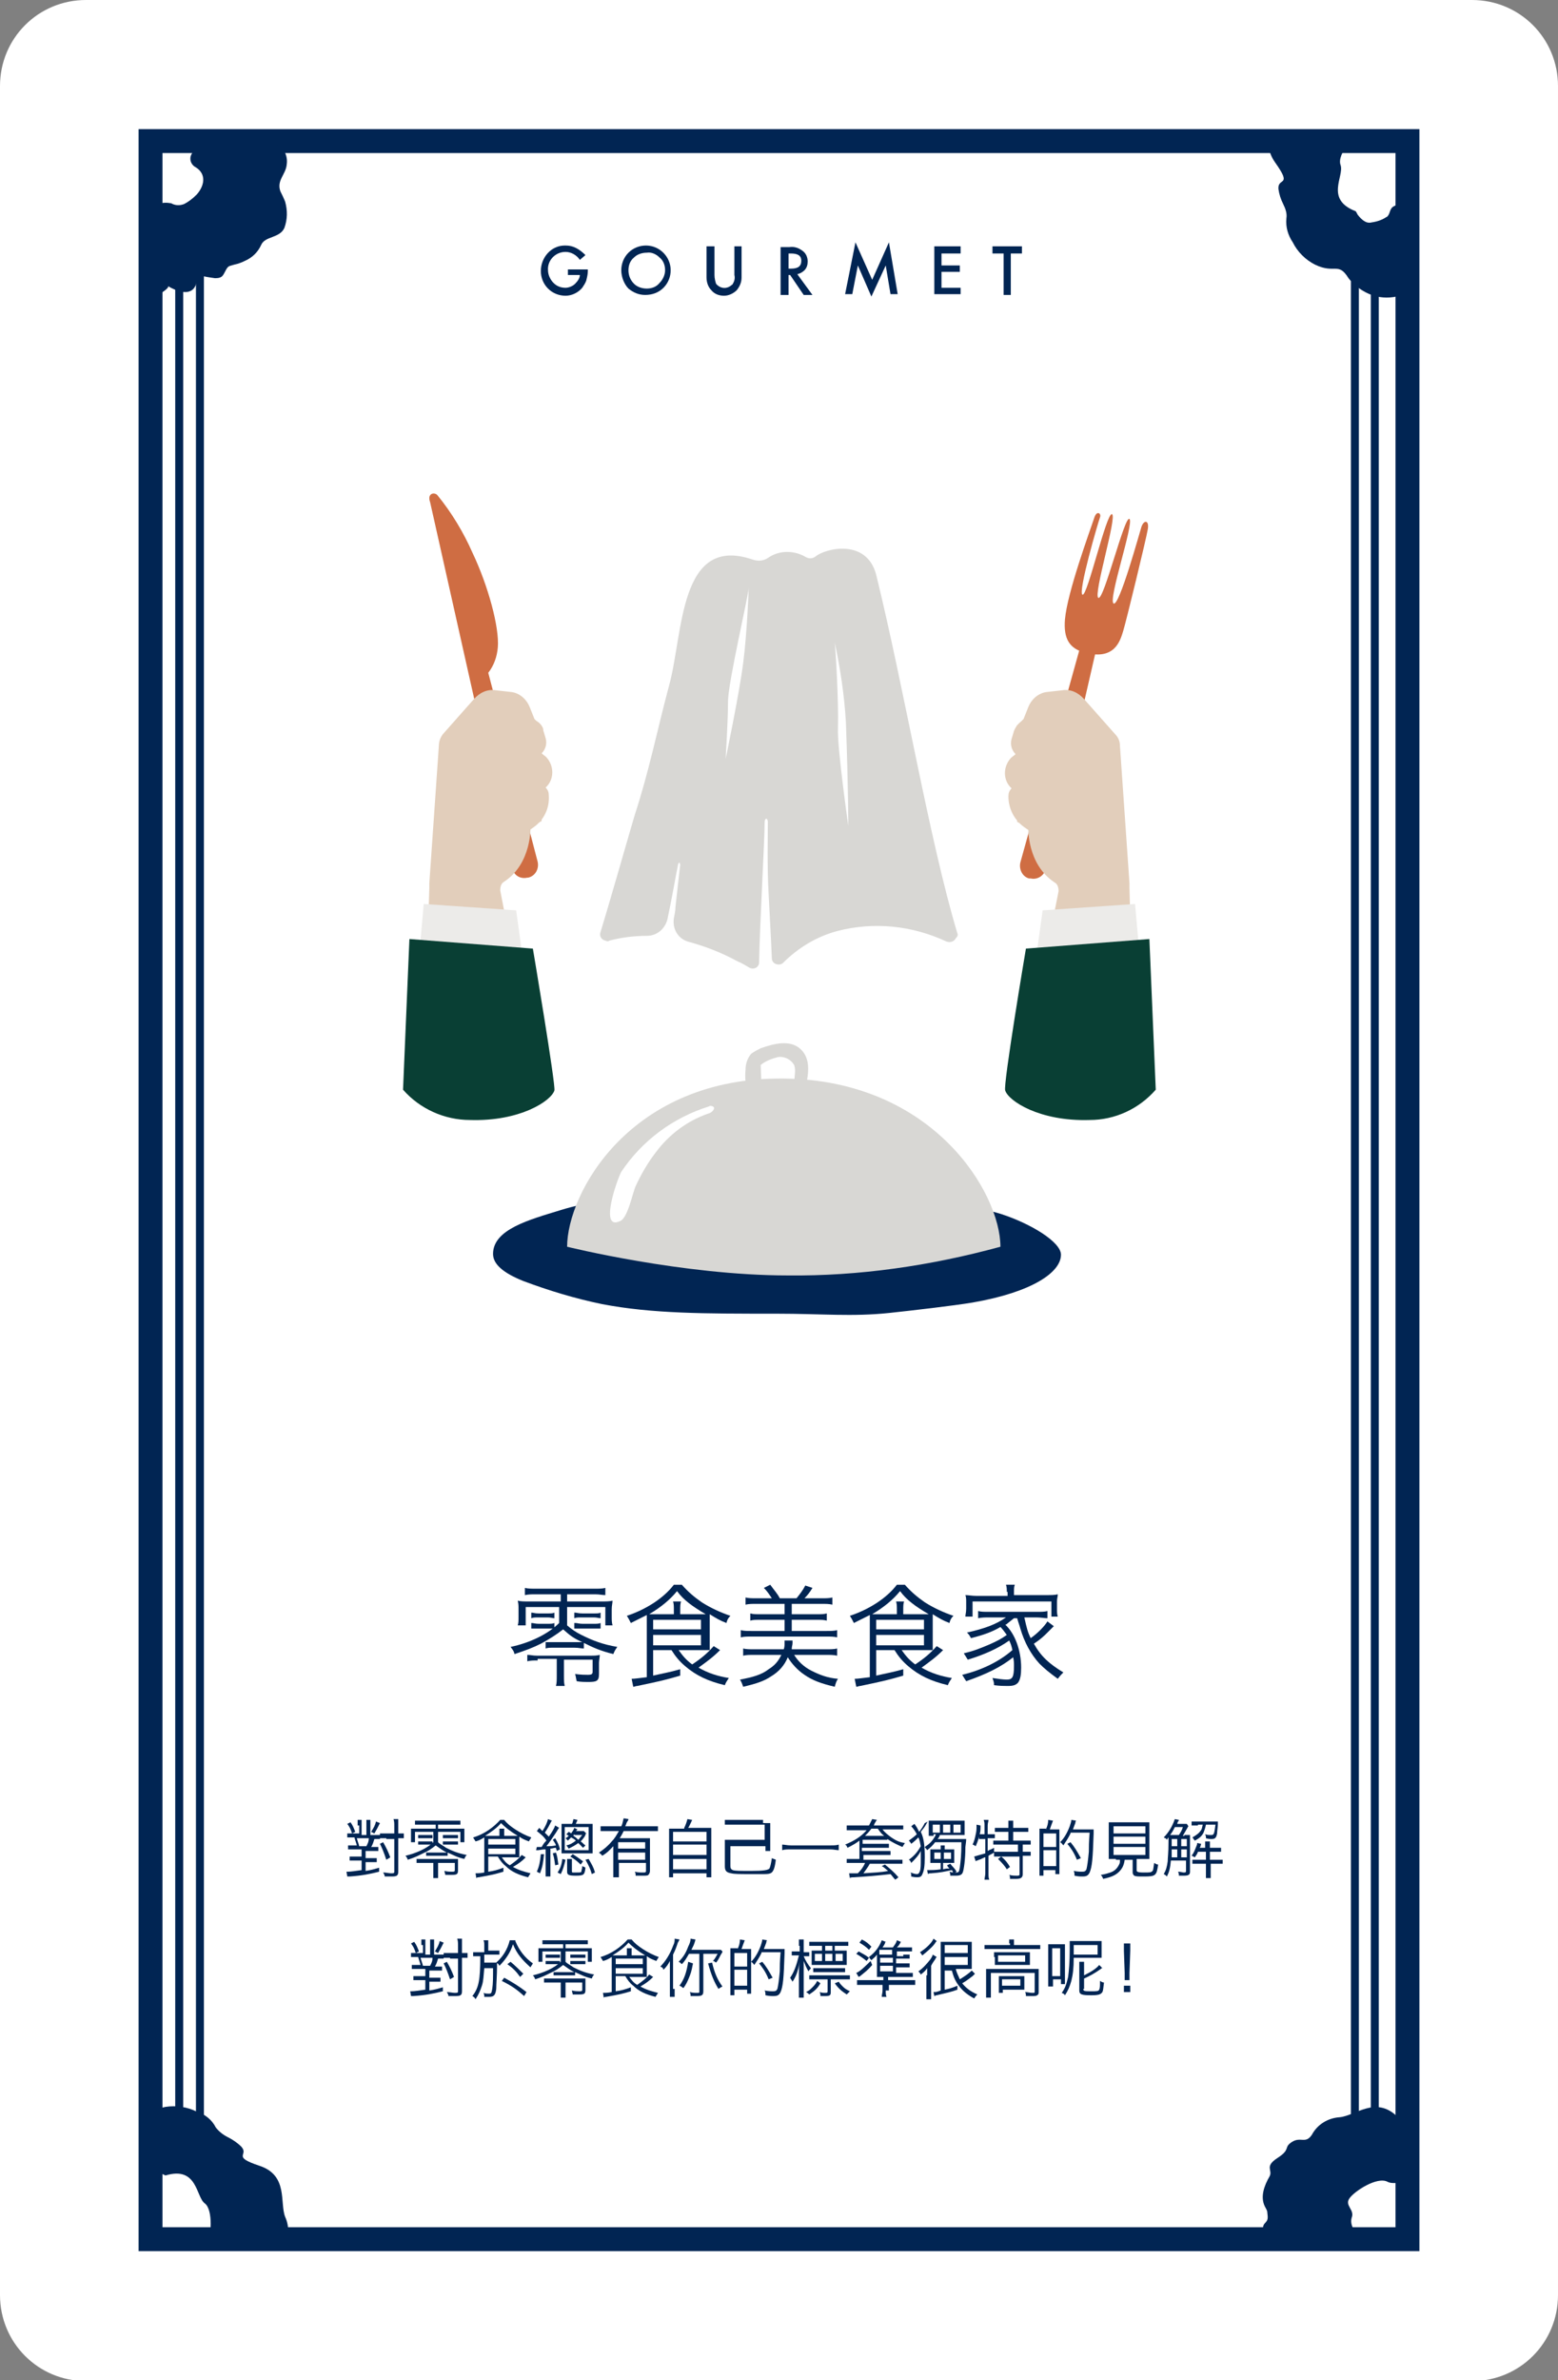 <?xml version="1.0" encoding="utf-8"?>
<!-- Generator: Adobe Illustrator 25.3.1, SVG Export Plug-In . SVG Version: 6.00 Build 0)  -->
<svg version="1.1" id="圖層_1" xmlns="http://www.w3.org/2000/svg" xmlns:xlink="http://www.w3.org/1999/xlink" x="0px" y="0px"
	 viewBox="0 0 195.6 298.6" style="enable-background:new 0 0 195.6 298.6;" xml:space="preserve">
<rect x="0" y="0" width="195.6" height="298.6" fill="#808080" stroke="none"/>
<style type="text/css">
	.st0{fill:#FFFFFF;}
	.st1{fill:#012553;}
	.st2{fill:#CF6D43;}
	.st3{fill:#E2CEBB;}
	.st4{fill:#ECEBE9;}
	.st5{fill:#093F34;}
	.st6{fill:#D8D7D4;}
	.st7{fill:none;stroke:#012553;stroke-width:3;stroke-miterlimit:10;}
	.st8{clip-path:url(#SVGID_2_);}
	.st9{clip-path:url(#SVGID_4_);}
	.st10{fill:none;stroke:#012553;stroke-miterlimit:10;}
	.st11{clip-path:url(#SVGID_6_);}
	.st12{clip-path:url(#SVGID_8_);}
	.st13{fill:none;}
	.st14{enable-background:new    ;}
</style>
<g id="レイヤー_2">
	<path class="st0" d="M10.8,0h174c6,0,10.8,4.8,10.8,10.8v277.1c0,6-4.8,10.8-10.8,10.8h-174c-6,0-10.8-4.8-10.8-10.8V10.8
		C0,4.8,4.8,0,10.8,0z"/>
</g>
<g id="レイヤー_1">
	<path class="st1" d="M71.3,33.8h2.5V34c0,0.4-0.1,0.8-0.2,1.2c-0.1,0.3-0.3,0.6-0.5,0.9c-0.5,0.6-1.3,1-2.1,1
		c-0.8,0-1.6-0.3-2.2-0.9c-0.6-0.6-0.9-1.4-0.9-2.2c0-1.7,1.3-3.2,3-3.2H71c0.5,0,0.9,0.1,1.3,0.3c0.4,0.2,0.8,0.5,1.2,0.9l-0.7,0.6
		c-0.4-0.6-1.1-1-1.8-1c-1.3,0-2.3,1.1-2.2,2.3c0,0.6,0.3,1.2,0.7,1.6c0.4,0.4,0.9,0.6,1.5,0.6c0.4,0,0.9-0.2,1.2-0.5
		c0.3-0.3,0.6-0.7,0.6-1.1h-1.5V33.8z"/>
	<path class="st1" d="M78,33.9c0-0.8,0.3-1.6,0.9-2.2c0.6-0.6,1.4-0.9,2.2-0.9c1.7,0,3.1,1.4,3.1,3.1c0,0.8-0.3,1.6-0.9,2.2
		C82.7,36.7,81.9,37,81,37c-0.8,0-1.5-0.3-2.1-0.8C78.4,35.7,78,34.8,78,33.9z M78.9,33.9c0,0.6,0.2,1.2,0.7,1.7
		c0.4,0.4,1,0.6,1.6,0.6s1.2-0.2,1.6-0.7c0.4-0.4,0.7-1,0.7-1.6s-0.2-1.2-0.7-1.6c-0.4-0.4-1-0.7-1.6-0.6c-0.6,0-1.2,0.2-1.6,0.6
		C79.1,32.7,78.9,33.3,78.9,33.9L78.9,33.9z"/>
	<path class="st1" d="M89.7,30.9v3.6c0,0.4,0.1,0.8,0.2,1.1c0.5,0.6,1.3,0.7,1.9,0.2c0.1-0.1,0.2-0.1,0.2-0.2
		c0.2-0.3,0.3-0.7,0.2-1.1v-3.6h0.9v3.9c0,0.6-0.2,1.1-0.6,1.6c-0.4,0.4-1,0.7-1.6,0.7s-1.2-0.2-1.6-0.7c-0.4-0.4-0.6-1-0.6-1.6
		v-3.9H89.7z"/>
	<path class="st1" d="M100.1,34.4L102,37h-1.1l-1.7-2.5H99V37h-1v-6h1.1c0.6-0.1,1.2,0.1,1.7,0.5c0.4,0.3,0.6,0.8,0.6,1.3
		c0,0.4-0.1,0.8-0.4,1.1C100.8,34.1,100.5,34.3,100.1,34.4z M99,33.7h0.3c0.9,0,1.3-0.3,1.3-1c0-0.6-0.4-0.9-1.3-0.9H99V33.7z"/>
	<path class="st1" d="M106.1,36.9l1.3-6.5l2.1,4.7l2.1-4.7l1.1,6.5h-0.9l-0.6-3.6l-1.8,3.9l-1.7-3.9l-0.7,3.6H106.1z"/>
	<path class="st1" d="M120.6,31.8h-2.4v1.5h2.3v0.8h-2.3v2h2.4v0.8h-3.3v-6h3.3V31.8z"/>
	<path class="st1" d="M126.9,31.8V37H126v-5.2h-1.4v-0.9h3.7v0.9H126.9z"/>
	<path class="st2" d="M129.4,110.2L129.4,110.2c0.9,0.2,1.7-0.4,1.9-1.2l6.8-29.6l-1.8-0.7l-8.2,29.5c-0.2,0.9,0.3,1.8,1.1,2
		C129.3,110.2,129.3,110.2,129.4,110.2z"/>
	<path class="st3" d="M141.8,111.4c0-0.2,0-0.4,0-0.6l-1.2-17.3c0-0.5-0.2-1-0.6-1.4l-3.9-4.4c-0.7-0.8-1.7-1.3-2.8-1.1l-1.8,0.2
		c-1.1,0.1-2,0.9-2.4,1.9l-0.6,1.5l-0.9,0.9l0.1,12l1.4,0.7c0,0-0.2,4.6,3.3,6.9c0.4,0.2,0.5,0.7,0.5,1.1l-4.3,21.7
		c0,1.1,0.3,2.2,0.9,3.1c1,1.1,2.6,2.4,6.3,2.1c6.2-0.4,6.6-4.4,6.6-4.4L141.8,111.4z"/>
	<path class="st2" d="M59.3,69.3c2,4.2,3.4,9.4,3.2,11.9c-0.1,1.2-0.5,2.3-1.2,3.2l6.2,23.7c0.2,0.9-0.3,1.8-1.2,2c0,0,0,0-0.1,0
		l0,0c-0.9,0.2-1.7-0.3-1.9-1.2L54,63c-0.4-1.1,0.5-1.3,0.9-0.9C56.7,64.3,58.2,66.8,59.3,69.3z"/>
	<path class="st3" d="M53.9,111.4c0-0.2,0-0.4,0-0.6l1.2-17.3c0-0.5,0.2-1,0.5-1.4l3.9-4.4c0.7-0.8,1.7-1.3,2.8-1.1l1.8,0.2
		c1.1,0.1,2,0.9,2.4,1.9l0.6,1.5l0.9,0.9l0,11.9l-1.4,0.7c0,0,0.2,4.6-3.3,6.9c-0.4,0.2-0.5,0.7-0.5,1.1l4.2,21.7
		c0,1.1-0.3,2.2-0.9,3.1c-1,1.1-2.6,2.4-6.3,2.1c-6.2-0.4-6.6-4.4-6.6-4.4L53.9,111.4z"/>
	<path class="st3" d="M129.3,90.4c1.6,0.6,2.9,1.6,4,2.9c0.6,0.6,1.1,1.2,1.4,2c0.2,0.6,0.3,1.2,0.3,1.8c0.3,2.8-0.3,5.6-1.5,8.1
		c-0.1,0.2-0.3,0.4-0.5,0.5c-0.2,0-0.4,0-0.6-0.1c-1.4-0.4-2.7-1-3.9-1.9s-1.9-2.3-1.9-3.8c0-0.4,0.1-0.7,0.4-1
		c-1.1-1-1.1-2.7-0.1-3.8c0.2-0.2,0.4-0.3,0.6-0.5c-0.5-0.5-0.7-1.2-0.5-1.9c0.1-0.3,0.2-0.7,0.3-1C127.4,91.4,128.1,90,129.3,90.4z
		"/>
	<polygon class="st4" points="129.9,121.4 130.9,114.2 142.5,113.4 143.2,121.2 138.8,127.7 129.7,126.1 	"/>
	<path class="st5" d="M128.8,119l15.5-1.2l0.8,18.9c-2.1,2.4-5.1,3.8-8.3,3.8c-6.3,0.2-10.2-2.4-10.6-3.7
		C125.9,136.2,128.8,119,128.8,119z"/>
	<path class="st3" d="M66.4,90.4c-1.6,0.6-2.9,1.6-4,2.9c-1.1,1-1.7,2.4-1.7,3.8c-0.3,2.8,0.3,5.6,1.5,8.1c0.1,0.2,0.3,0.4,0.5,0.5
		c0.2,0,0.4,0,0.5-0.1c1.4-0.4,2.7-1,3.9-1.9s1.9-2.3,1.8-3.9c0-0.4-0.1-0.7-0.4-1c1.1-1,1.1-2.7,0.1-3.8c-0.2-0.2-0.4-0.3-0.6-0.5
		c0.5-0.5,0.7-1.2,0.5-1.9c-0.1-0.3-0.2-0.7-0.3-1C68.3,91.4,67.6,90,66.4,90.4z"/>
	<polygon class="st4" points="65.8,121.4 64.8,114.2 53.2,113.4 52.5,121.2 56.9,127.7 66,126.1 	"/>
	<path class="st5" d="M66.9,119l-15.5-1.2l-0.8,18.9c2.1,2.4,5.2,3.8,8.4,3.8c6.3,0.2,10.2-2.4,10.6-3.7
		C69.8,136.2,66.9,119,66.9,119z"/>
	<path class="st2" d="M136.3,81.9c-2-0.5-2.8-1.7-2.6-4.2c0.3-3.4,3.1-11,3.7-12.8c0.3-0.9,0.9-0.5,0.7,0s-2.8,9.4-2.2,9.7
		s3-10.3,3.7-10.1s-2.4,10.2-1.7,10.5s3.3-10.4,3.9-9.9s-2.7,10.1-2,10.6s3.3-9,3.5-9.6c0.3-0.9,1-0.9,0.8,0.3s-2.7,11.5-3.1,12.8
		S139.9,82.8,136.3,81.9z"/>
	<path class="st6" d="M120.2,117.1c-3.5-11.6-6.7-30.8-10.2-45c-1.2-4.6-6.4-3.3-7.6-2.3c-0.4,0.3-0.8,0.3-1.2,0.1
		C99.7,69,97.8,69,96.4,70c-0.6,0.4-1.3,0.4-1.9,0.2C85.2,67,85.8,79.5,84,86c-1.5,5.6-2.5,10.7-4.3,16.2
		c-0.4,1.3-3.1,10.8-4.3,14.7c-0.2,0.5,0.1,1,0.6,1.1c0.2,0.1,0.4,0.1,0.5,0c1.5-0.4,3.1-0.6,4.7-0.6c1.3,0,2.3-0.9,2.6-2.1
		c0.6-2.8,1.1-5.8,1.3-6.7c0-0.3,0.2-0.4,0.2-0.4s0.1,0.2,0.1,0.3c-0.1,0.8-0.4,3.4-0.6,5.3c0,0.4-0.1,0.9-0.2,1.4
		c-0.2,1.3,0.5,2.5,1.7,2.9c2.2,0.6,4.3,1.4,6.3,2.5c0.5,0.2,1,0.5,1.5,0.8c0.4,0.2,0.9,0.1,1.1-0.3c0.1-0.1,0.1-0.3,0.1-0.4
		c0.1-5,0.7-15.3,0.7-17.6c0-0.2,0.1-0.4,0.2-0.4s0.2,0.2,0.2,0.4c0,1.4-0.1,5.8,0.1,9.1c0.1,2.1,0.3,5.4,0.4,8
		c0,0.5,0.4,0.8,0.9,0.8c0.2,0,0.4-0.1,0.5-0.2c1.9-1.9,4.2-3.3,6.8-4c4.6-1.2,9.4-0.7,13.7,1.3c0.5,0.2,1,0,1.2-0.4
		C120.2,117.5,120.3,117.3,120.2,117.1z M93.3,83.2c-0.5,3.9-2.2,12-2.2,12s0.3-4.8,0.3-7.2S94,74.6,94,73.7
		C94,73.7,93.8,79.4,93.3,83.2z M105.2,91.4c0.1-3.6-0.3-9.9-0.4-10.8c0.7,3.3,1.2,6.6,1.4,10c0.3,8.3,0.3,13,0.3,13
		S105.1,93.8,105.2,91.4z"/>
	<path class="st1" d="M133.2,157.4c0,2.2-3.6,4.7-11.1,6c-2.4,0.4-7.6,1-10.4,1.3c-4.7,0.5-8.5,0.1-14.1,0.1c-9.3,0-15.7,0-22-1.2
		c-3.4-0.7-6.7-1.7-9.9-2.9c-2.5-1-3.8-2.1-3.8-3.4c0-3.1,4.6-4.3,8.5-5.5c6.4-2,14.9-1.9,27.2-1.9s21.6,0.4,28.1,2.4
		C129.4,153.5,133.2,155.8,133.2,157.4z"/>
	<path class="st6" d="M125.6,156.4c0-6.7-8.4-20.9-27.2-21.1c-19.3-0.2-27.2,14.4-27.2,21.1c0,0,14.5,3.6,27.7,3.6
		C107.8,160.1,116.8,158.8,125.6,156.4z"/>
	<path class="st6" d="M93.8,136.9c-0.2-0.9-0.3-1.8-0.2-2.7c0-0.7,0.2-1.4,0.7-2c0.4-0.3,0.8-0.5,1.2-0.7c1.7-0.6,3.7-1.1,5,0.1
		s1,3,0.7,4.6c-0.5,0.1-1,0-1.4-0.2c-0.2-0.8,0.2-1.6-0.1-2.4c-0.4-0.7-1.2-1.1-2-1c-0.8,0.2-1.6,0.5-2.2,1l0.1,2.6
		c0,0.1,0,0.3,0,0.4c-0.1,0.4-0.7,0.5-1.1,0.4s-0.8-0.1-1.3,0"/>
	<path class="st0" d="M78,147c2.6-3.9,6.5-6.8,11-8.2c0.1-0.1,0.3-0.1,0.5,0c0.4,0.2-0.1,0.8-0.6,0.9c-2.6,0.9-4.9,2.6-6.6,4.9
		c-1,1.3-1.8,2.7-2.5,4.2c-0.4,0.9-1,4.1-2,4.4C75.2,154.4,77.5,147.9,78,147z"/>
</g>
<g id="レイヤー_3">
	<rect x="18.9" y="17.7" class="st7" width="157.8" height="263.2"/>
	<g>
		<g>
			<defs>
				<rect id="SVGID_1_" x="19.3" y="17.7" width="20" height="20"/>
			</defs>
			<clipPath id="SVGID_2_">
				<use xlink:href="#SVGID_1_"  style="overflow:visible;"/>
			</clipPath>
			<g class="st8">
				<path class="st1" d="M12.6,35.6c0.7,0.9,1.8,1.6,2.9,1.9c1.1,0.2,1.6-0.6,2.6-0.8c0.5-0.1,1.1,0.4,1.8,0.2c0.2,0,1.4-0.8,1.2-1
					c1,0.6,2.9,1.4,3.5-0.2c0.1-0.4,0.2-0.8,0.3-1.2c0.7,0.2,1.4,0.3,2.1,0.4c1,0,1-0.4,1.4-1.1c0.3-0.5,0.4-0.4,1-0.6
					c0.5-0.1,1-0.3,1.4-0.5c0.9-0.4,1.6-1.1,2-2c0.5-1.1,2.3-0.8,2.9-2.1c0.4-1.1,0.4-2.2,0.1-3.3c-0.2-0.5-0.4-0.9-0.6-1.3
					c-0.5-1.4,0.7-2.1,0.8-3.4c0.1-0.7-0.1-1.4-0.5-1.9c-0.2-0.3-1.9-1.4-1.9-1.5c-0.3-8.5-7.2-7.5-7.2-7.5
					c-2.5,0.6-1.6-0.8-4.2-1.8c-1.3-0.4-2.7-0.4-4,0c-1.1,0.2-2,0.7-2.7,1.6c-0.4,0.5-1,0.8-1.6,1s-1.3,0.5-1.8,0.9
					c-1.1,0.9,1.1,1.3-2.6,2s-3.2,4.2-4.1,5.9c-0.8,1.2-0.9,2.8-0.3,4.1c0.5,1.3-0.6,1.2-0.7,2.6S5,26.6,5,28.6s0.9,1.4,1.3,2.2
					c0.6,1.3,1.4,2.5,2.8,2.7c0.3,0,0.5,0.1,0.8,0.2c0.7,0.3,0.8,0.5,1,1.1c0.1,0.4,0.5,0.7,0.9,0.8C12,35.6,12.3,35.6,12.6,35.6z
					 M16.8,25.5c-0.6-0.9-1.8-0.2-2.1-1.2s-0.2-4.5,1.1-5.2s1.6-4.5,5.4-2.8c0.1,0,0.5-0.1,0.5-0.1c0.7-0.1,1.5-0.1,1.8,0.5
					c0.4,0.5,0.7,1.1,0.8,1.8c0,0.1,0,0.2,0,0.3c-0.1,0.4-0.4,0.6-0.4,1.1s0.3,0.9,0.7,1.1c1.4,0.9,1,2.4,0.1,3.4
					c-0.5,0.5-1,0.9-1.6,1.2c-0.5,0.2-1.1,0.2-1.6-0.1c-0.6-0.1-1.1-0.1-1.6,0.1C18.7,26.2,17.4,26.4,16.8,25.5z"/>
			</g>
		</g>
	</g>
	<g>
		<g>
			<defs>
				<rect id="SVGID_3_" x="156.3" y="17.7" width="20.1" height="20"/>
			</defs>
			<clipPath id="SVGID_4_">
				<use xlink:href="#SVGID_3_"  style="overflow:visible;"/>
			</clipPath>
			<g class="st9">
				<path class="st1" d="M177.2,6.2c-0.3-0.3-0.8-0.3-1.2-0.1c-0.5,0.3-0.7,0.3-1.4,0.1c-0.2-0.1-0.5-0.2-0.7-0.4
					c-1.1-0.8-2.5-0.5-3.9,0c-0.9,0.3-1-0.8-2.4,0.7s-1.4,0.4-2.3,1.4s0,1.8-1.3,2.3c-1.4,0.5-2.4,1.7-2.7,3.1
					c-0.5,1.9-3.4,4-1.2,7.1s0.3,1.8,0.4,3.3c0.1,0.7,0.3,1.3,0.6,1.9s0.5,1.2,0.4,1.8c-0.1,1.1,0.2,2.1,0.8,3
					c0.6,1.2,1.6,2.2,2.8,2.8c2.5,1.2,2.9-0.4,4.2,1.7c0,0,4.1,5.6,10.4-0.2c0.1-0.1,2.1,0.3,2.4,0.2c0.7-0.1,1.3-0.5,1.7-1
					c0.8-1,0.5-2.4,1.8-3c0.5-0.2,0.9-0.3,1.3-0.5c1-0.5,1.8-1.4,2.3-2.4c0.5-1.4-0.9-2.4-0.5-3.6c0.3-0.9,0.3-1.9-0.1-2.8
					c-0.2-0.5-0.4-0.9-0.6-1.4c-0.3-0.6-0.4-0.6-0.3-1.1c0.2-0.8,0.4-1.1-0.2-1.8c-0.5-0.5-1.1-0.9-1.8-1.2c0.3-0.3,0.5-0.7,0.7-1
					c0.6-1.6-1.2-2.3-2.4-2.6c0.2,0.1-0.1-1.3-0.2-1.5c-0.4-0.6-1.1-0.6-1.4-1.1c-0.6-0.9-0.4-1.8-1.3-2.4c-1-0.6-2.3-0.9-3.4-0.7
					C177.8,6.9,177.3,6.3,177.2,6.2z M176,18.9c0.2,0.5,0.6,1,1.1,1.3s1,0.5,1.2,1.1s0.3,1.3,0.3,2c-0.1,1.4-0.8,2.8-2.5,2.4
					c-0.4-0.1-0.9,0-1.3,0.3c-0.3,0.3-0.3,0.7-0.5,1c-0.1,0.1-0.1,0.2-0.2,0.2c-0.6,0.4-1.2,0.6-1.9,0.7c-0.7,0.2-1.3-0.4-1.7-0.9
					c-0.1-0.1-0.2-0.4-0.3-0.5c-3.9-1.5-1.4-4.4-1.9-5.8s1.9-4,2.9-4.4c1-0.4,1.3,0.9,2.4,0.7S175.6,17.8,176,18.9z"/>
			</g>
		</g>
	</g>
	<line class="st10" x1="22.5" y1="31.8" x2="22.5" y2="266.9"/>
	<line class="st10" x1="25.1" y1="31.8" x2="25.1" y2="266.9"/>
	<line class="st10" x1="170.1" y1="31.8" x2="170.1" y2="266.9"/>
	<line class="st10" x1="172.6" y1="31.8" x2="172.6" y2="266.9"/>
	<g>
		<g>
			<defs>
				<rect id="SVGID_5_" x="19.3" y="260.9" width="20" height="20"/>
			</defs>
			<clipPath id="SVGID_6_">
				<use xlink:href="#SVGID_5_"  style="overflow:visible;"/>
			</clipPath>
			<g class="st11">
				<path class="st1" d="M27.3,293.2c0.4,0,0.8-0.3,1-0.6c0.2-0.5,0.4-0.7,1.1-0.9c0.3-0.1,0.5-0.1,0.8-0.1c1.4,0,2.3-1.1,3.1-2.3
					c0.5-0.8,1.3,0,1.6-2s0.9-1.2,1-2.5s-1-1.4-0.4-2.6c0.8-1.2,0.9-2.8,0.3-4.1c-0.7-1.8,0.4-5.2-3.2-6.4s-1.3-1.3-2.3-2.4
					c-0.5-0.5-1.1-0.9-1.7-1.2c-0.6-0.3-1.1-0.7-1.5-1.2c-0.5-1-1.4-1.7-2.4-2c-1.2-0.6-2.6-0.8-3.9-0.6c-2.7,0.5-2,2.1-4.4,1.1
					c0,0-6.7-2.1-8.2,6.3c0,0.1-1.8,1-2.1,1.2c-0.5,0.5-0.7,1.2-0.8,1.8c0,1.3,1,2.2,0.3,3.5c-0.2,0.4-0.6,0.8-0.8,1.2
					c-0.5,1-0.6,2.2-0.4,3.3c0.4,1.4,2.2,1.4,2.5,2.6c0.3,0.9,0.9,1.7,1.7,2.2c0.4,0.3,0.9,0.5,1.3,0.7c0.6,0.3,0.7,0.2,0.9,0.7
					c0.3,0.8,0.3,1.1,1.2,1.3c0.7,0.1,1.4,0,2.1-0.1c0,0.4,0,0.8,0.1,1.2c0.4,1.6,2.3,1.1,3.4,0.7c-0.2,0.1,0.9,1,1,1.1
					c0.6,0.2,1.3-0.2,1.8,0c1,0.4,1.3,1.2,2.5,1.2c1.2-0.1,2.3-0.6,3.2-1.5C26.4,293.1,27.1,293.2,27.3,293.2z M20.7,282.4
					c-0.5-0.3-1.1-0.4-1.6-0.4c-0.5,0.1-1.1,0.1-1.6-0.2c-0.6-0.4-1-0.9-1.4-1.5c-0.8-1.2-1-2.7,0.6-3.4c0.4-0.2,0.7-0.6,0.8-1
					c0.1-0.5-0.2-0.7-0.2-1.1c0-0.1,0-0.2,0-0.3c0.2-0.6,0.6-1.2,1.1-1.6c0.5-0.6,1.3-0.5,1.9-0.2c0.1,0,0.4,0.2,0.5,0.2
					c4-1.2,3.8,2.7,4.9,3.5s0.8,4.3,0.3,5.3s-1.6,0.1-2.3,0.9S21.7,282.9,20.7,282.4L20.7,282.4z"/>
			</g>
		</g>
	</g>
	<g>
		<g>
			<defs>
				<rect id="SVGID_7_" x="156.3" y="260.9" width="20.1" height="20"/>
			</defs>
			<clipPath id="SVGID_8_">
				<use xlink:href="#SVGID_7_"  style="overflow:visible;"/>
			</clipPath>
			<g class="st12">
				<path class="st1" d="M159.1,280.8c-0.3,1.2-0.3,2.4,0.2,3.5c0.5,1,1.4,1,2.2,1.7c0.4,0.4,0.3,1.1,0.8,1.6
					c0.1,0.1,1.5,0.6,1.5,0.4c0.1,1.2,0.5,3.1,2.2,2.7c0.4-0.1,0.8-0.3,1.1-0.5c0.2,0.7,0.5,1.3,0.9,1.9c0.6,0.8,0.9,0.6,1.7,0.5
					c0.5,0,0.5,0,1.1,0.5c0.4,0.3,0.8,0.6,1.3,0.8c0.8,0.5,1.8,0.6,2.8,0.5c1.2-0.2,2,1.4,3.4,1.1c1.1-0.3,2-1,2.7-1.8
					c0.3-0.4,0.5-0.8,0.8-1.2c0.8-1.2,2.1-0.7,3.2-1.3c0.6-0.3,1-0.9,1.3-1.5c0.1-0.3,0.1-2.3,0.2-2.4c6.7-5.2,1.8-10.2,1.8-10.2
					c-1.9-1.7-0.3-1.8-1-4.5c-0.4-1.3-1.3-2.4-2.3-3.2c-0.8-0.8-1.8-1.2-2.9-1.3c-0.6-0.1-1.2-0.3-1.7-0.7c-0.6-0.4-1.2-0.7-1.8-0.9
					c-1.4-0.4-0.5,1.6-3.2-1s-5.2-0.1-7.2,0.1c-1.5,0.1-2.8,0.9-3.5,2.2c-0.8,1.2-1.4,0.2-2.5,0.9s-0.1,0.9-1.8,2s-0.6,1.5-1,2.3
					c-0.7,1.2-1.2,2.6-0.6,3.8c0.1,0.2,0.3,0.5,0.3,0.7c0.1,0.8,0.1,1-0.3,1.4c-0.3,0.3-0.3,0.8-0.1,1.2
					C158.8,280.2,158.9,280.5,159.1,280.8z M169.7,278.2c0.4-1-0.9-1.5-0.3-2.4s3.5-2.8,4.8-2.1s4.6-1.4,5.4,2.8
					c0,0.1,0.4,0.3,0.4,0.4c0.5,0.5,1,1.1,0.6,1.8c-0.2,0.6-0.5,1.2-1,1.7c-0.1,0.1-0.2,0.1-0.2,0.2c-0.4,0.2-0.8,0-1.1,0.3
					c-0.4,0.3-0.6,0.7-0.5,1.2c0.1,1.7-1.3,2.2-2.8,2.1c-0.7-0.1-1.3-0.3-1.9-0.6c-0.5-0.3-0.6-0.8-0.9-1.3c-0.2-0.5-0.6-1-1.1-1.3
					C170.2,280.2,169.4,279.2,169.7,278.2z"/>
			</g>
		</g>
	</g>
</g>
<g>
	<g>
		<rect x="45.5" y="198.2" class="st13" width="106.9" height="20.3"/>
	</g>
	<g class="st14">
		<path class="st1" d="M70.5,201.6h-4.5v2.3H65c0.1-0.3,0.1-0.6,0.1-1.1v-0.9c0-0.4,0-0.7-0.1-1.1c0.4,0.1,0.8,0.1,1.5,0.1h3.9v-0.9
			h-3.1c-0.6,0-0.9,0-1.4,0.1v-0.9c0.4,0.1,0.9,0.1,1.4,0.1h7.3c0.6,0,1,0,1.4-0.1v0.9c-0.4,0-0.7-0.1-1.3-0.1h-3.5v0.9h4.2
			c0.7,0,1.1,0,1.5-0.1c0,0.3-0.1,0.6-0.1,1.1v0.9c0,0.4,0,0.7,0.1,1.1h-0.9v-2.3h-4.8v2.3c0.6,0.5,1,0.8,1.8,1.2
			c1.4,0.7,2.7,1.2,4.5,1.5c-0.2,0.3-0.3,0.4-0.5,0.9c-1.6-0.4-2.5-0.8-3.7-1.4v0.7c-0.4,0-0.6-0.1-1.2-0.1h-2.5
			c-0.6,0-0.8,0-1.1,0.1V206c0.4,0,0.6,0,1.1,0h2.4c0.6,0,0.7,0,1.1,0c-1.1-0.5-1.5-0.8-2.4-1.6c-0.9,0.7-1.7,1.2-2.8,1.8
			c-1,0.5-1.8,0.8-3.3,1.3c-0.1-0.4-0.2-0.5-0.5-0.9c2.4-0.5,4.7-1.6,6.1-3V201.6z M67.5,208.3c-0.6,0-0.8,0-1.3,0.1v-0.8
			c0.4,0,0.7,0.1,1.2,0.1h6.7c0.5,0,0.8,0,1.2-0.1c0,0.3-0.1,0.7-0.1,1v1.4c0,0.9-0.3,1-1.4,1c-0.3,0-0.9,0-1.4-0.1
			c-0.1-0.4-0.1-0.6-0.2-0.9c0.8,0.1,1.2,0.1,1.6,0.1c0.5,0,0.6-0.1,0.6-0.4v-1.5h-3.6v1.9c0,0.7,0,1,0.1,1.4h-1.1
			c0.1-0.4,0.1-0.7,0.1-1.4v-2H67.5z M66.7,203.6c0.3,0,0.5,0.1,0.9,0.1h1.2c0.3,0,0.6,0,0.8-0.1v0.7c-0.3,0-0.4,0-0.8,0h-1.2
			c-0.4,0-0.6,0-0.9,0V203.6z M66.7,202.3c0.3,0,0.4,0.1,0.9,0.1h1.2c0.4,0,0.6,0,0.8-0.1v0.7c-0.2,0-0.5-0.1-0.8-0.1h-1.2
			c-0.4,0-0.6,0-0.9,0.1V202.3z M72.2,202.3c0.2,0,0.4,0.1,0.9,0.1h1.5c0.4,0,0.6,0,0.8-0.1v0.7c-0.2,0-0.5-0.1-0.8-0.1H73
			c-0.4,0-0.6,0-0.9,0.1V202.3z M72.2,203.6c0.3,0,0.5,0.1,0.9,0.1h1.5c0.3,0,0.6,0,0.8-0.1v0.7c-0.3,0-0.5,0-0.8,0H73
			c-0.4,0-0.6,0-0.9,0V203.6z"/>
		<path class="st1" d="M82,207.1v3.1c1.3-0.3,2-0.4,3.4-0.8l0,0.8c-1.7,0.5-2.5,0.7-5.4,1.3c-0.2,0-0.3,0.1-0.5,0.1l-0.2-1
			c0.4,0,1-0.1,1.9-0.2v-6.6c0-0.5,0-0.9,0-1.2c-0.8,0.4-1.2,0.6-2,1c-0.2-0.4-0.3-0.6-0.5-0.9c2.4-0.8,4.6-2.2,5.9-3.9h1
			c0.8,0.9,1.5,1.5,2.5,2.2c1.1,0.7,2.4,1.3,3.6,1.7c-0.3,0.3-0.4,0.5-0.5,0.9c-0.8-0.3-1.3-0.6-2.1-1.1c0,0.3,0,0.6,0,1v2.4
			c0,0.6,0,0.8,0,1.1c-0.3,0-0.7,0-1.3,0h-2.6c0.5,0.7,0.9,1.2,1.7,1.8c1.2-0.8,1.9-1.4,2.7-2.3l0.8,0.5c-0.9,0.9-1.6,1.4-2.7,2.2
			c1.2,0.7,2.5,1.1,3.8,1.3c-0.2,0.3-0.4,0.6-0.5,0.9c-2.1-0.5-3.6-1.2-5-2.4c-0.7-0.6-1.2-1.2-1.7-2H82z M87.5,202.5
			c0.5,0,0.7,0,1.1,0c-1.7-1-2.8-1.8-3.6-2.9c-0.9,1.1-2,2-3.5,2.9c0.4,0,0.5,0,1,0h2.1V202c0-0.5,0-0.8-0.1-1.1h1
			c-0.1,0.3-0.1,0.6-0.1,1.1v0.5H87.5z M82,204.4h6v-1.2h-6V204.4z M82,206.4h6v-1.3h-6V206.4z"/>
		<path class="st1" d="M99.7,207.6c0.5,0.8,1.2,1.5,2.2,2c1,0.5,2,0.9,3.3,1c-0.2,0.3-0.3,0.6-0.4,1c-1.7-0.4-2.8-0.8-3.8-1.5
			c-0.9-0.6-1.6-1.4-2.1-2.2c-0.4,1-1.1,1.8-2.1,2.4c-0.9,0.6-1.8,0.9-3.5,1.3c-0.1-0.3-0.2-0.6-0.4-0.9c1.6-0.3,2.7-0.6,3.6-1.3
			c0.8-0.5,1.2-1,1.6-1.8h-3.4c-0.6,0-1,0-1.4,0.1v-0.9c0.4,0.1,0.8,0.1,1.4,0.1h3.7c0.1-0.3,0.1-0.5,0.1-0.8c0-0.1,0-0.2,0-0.3l1,0
			c0,0.1,0,0.2,0,0.3c0,0.3-0.1,0.4-0.1,0.8h4.3c0.6,0,1,0,1.4-0.1v0.9c-0.4-0.1-0.9-0.1-1.4-0.1H99.7z M96.9,200.5
			c-0.4-0.6-0.6-0.9-1-1.3l0.8-0.4c0.5,0.7,0.9,1.1,1.2,1.7h2.1c0.4-0.5,0.8-1,1.1-1.6l0.9,0.3c-0.3,0.5-0.6,0.9-1,1.3h2.1
			c0.6,0,1,0,1.4-0.1v0.9c-0.4-0.1-0.8-0.1-1.4-0.1h-3.7v1.3h3.2c0.6,0,0.8,0,1.2-0.1v0.9c-0.4-0.1-0.7-0.1-1.2-0.1h-3.2v1.4h4.3
			c0.6,0,1,0,1.4-0.1v0.9c-0.4-0.1-0.8-0.1-1.4-0.1h-9.3c-0.6,0-1,0-1.4,0.1v-0.9c0.4,0.1,0.8,0.1,1.4,0.1h4.1v-1.4h-3.1
			c-0.5,0-0.9,0-1.2,0.1v-0.9c0.4,0.1,0.6,0.1,1.2,0.1h3.1v-1.3H95c-0.6,0-1,0-1.4,0.1v-0.9c0.4,0.1,0.8,0.1,1.4,0.1H96.9z"/>
		<path class="st1" d="M110,207.1v3.1c1.3-0.3,2-0.4,3.4-0.8l0,0.8c-1.7,0.5-2.5,0.7-5.4,1.3c-0.2,0-0.3,0.1-0.5,0.1l-0.2-1
			c0.4,0,1-0.1,1.9-0.2v-6.6c0-0.5,0-0.9,0-1.2c-0.8,0.4-1.2,0.6-2,1c-0.2-0.4-0.3-0.6-0.5-0.9c2.4-0.8,4.6-2.2,5.9-3.9h1
			c0.8,0.9,1.5,1.5,2.5,2.2c1.1,0.7,2.4,1.3,3.6,1.7c-0.3,0.3-0.4,0.5-0.5,0.9c-0.8-0.3-1.3-0.6-2.1-1.1c0,0.3,0,0.6,0,1v2.4
			c0,0.6,0,0.8,0,1.1c-0.3,0-0.7,0-1.3,0h-2.6c0.5,0.7,0.9,1.2,1.7,1.8c1.2-0.8,1.9-1.4,2.7-2.3l0.8,0.5c-0.9,0.9-1.6,1.4-2.7,2.2
			c1.2,0.7,2.5,1.1,3.8,1.3c-0.2,0.3-0.4,0.6-0.5,0.9c-2.1-0.5-3.6-1.2-5-2.4c-0.7-0.6-1.2-1.2-1.7-2H110z M115.5,202.5
			c0.5,0,0.7,0,1.1,0c-1.7-1-2.8-1.8-3.6-2.9c-0.9,1.1-2,2-3.5,2.9c0.4,0,0.5,0,1,0h2.1V202c0-0.5,0-0.8-0.1-1.1h1
			c-0.1,0.3-0.1,0.6-0.1,1.1v0.5H115.5z M110,204.4h6v-1.2h-6V204.4z M110,206.4h6v-1.3h-6V206.4z"/>
		<path class="st1" d="M126.2,203.8c1.2,1.1,2,3.2,2,5.4c0,0.9-0.1,1.5-0.4,1.9c-0.3,0.3-0.6,0.4-1.3,0.4c-0.4,0-1,0-1.7-0.1
			c0-0.4-0.1-0.6-0.2-0.9c0.7,0.1,1.3,0.2,1.8,0.2c0.7,0,0.9-0.3,0.9-1.7c0-0.4,0-0.6-0.1-1.1c-1.5,1.2-3.3,2.1-5.9,3
			c-0.2-0.3-0.3-0.5-0.5-0.8c2.5-0.6,4.7-1.7,6.3-3.1c-0.1-0.5-0.2-0.8-0.4-1.2c-1.4,1-3.2,1.8-5.2,2.4c-0.2-0.3-0.3-0.5-0.5-0.8
			c1.3-0.3,2-0.6,3.2-1.1c0.9-0.4,1.5-0.7,2.2-1.2c-0.3-0.4-0.5-0.7-0.8-1c-1,0.6-2.1,1-3.7,1.4c-0.2-0.4-0.3-0.5-0.5-0.7
			c2.2-0.5,3.6-1,4.9-1.9h-2.1c-0.5,0-0.9,0-1.4,0.1v-0.9c0.4,0.1,0.7,0.1,1.4,0.1h5.9c0.7,0,1,0,1.4-0.1v0.9
			c-0.4,0-0.8-0.1-1.4-0.1h-1.5c0.3,1.3,0.4,1.8,0.8,2.6c1-0.7,1.8-1.6,2.1-2.1l0.8,0.6c-0.3,0.3-0.3,0.3-0.8,0.8
			c-0.4,0.4-0.8,0.8-1.7,1.4c0.9,1.6,1.9,2.5,3.7,3.6c-0.2,0.2-0.4,0.4-0.7,0.8c-1.1-0.8-1.7-1.3-2.3-1.9c-1.1-1.2-1.9-2.7-2.4-4.4
			c-0.1-0.4-0.2-0.6-0.4-1.3h-0.4c-0.4,0.3-0.6,0.5-1,0.8L126.2,203.8z M126.4,199.7c0-0.3,0-0.6-0.1-0.9h1.1
			c-0.1,0.3-0.1,0.5-0.1,0.9v0.4h4.1c0.6,0,1,0,1.4-0.1c0,0.3-0.1,0.5-0.1,0.9v0.9c0,0.4,0,0.7,0.1,1H132v-1.9h-9.9v1.9h-0.9
			c0-0.3,0.1-0.5,0.1-1V201c0-0.4,0-0.6-0.1-0.9c0.4,0,0.8,0.1,1.4,0.1h3.9V199.7z"/>
	</g>
</g>
<g>
	<g>
		<rect x="37.2" y="227.1" class="st13" width="123.5" height="65.5"/>
	</g>
	<g class="st14">
		<path class="st1" d="M44.9,229c0-0.3,0-0.5,0-0.7h0.5c0,0.2,0,0.3,0,0.7v1.2h0.6V229c0-0.3,0-0.5,0-0.7h0.5c0,0.2,0,0.4,0,0.7v1.2
			h0.4c0.4,0,0.6,0,0.8,0v0.5c-0.2,0-0.4,0-0.7,0c-0.1,0.3-0.2,0.7-0.4,1h0.2c0.4,0,0.6,0,0.7,0v0.5c-0.2,0-0.4,0-0.8,0h-0.8v0.9
			h0.6c0.3,0,0.5,0,0.8,0v0.5c-0.2,0-0.4,0-0.8,0h-0.6v1.1c0.7-0.1,1-0.2,1.7-0.4v0.5c-1.2,0.3-2.2,0.5-3.7,0.6c-0.1,0-0.2,0-0.3,0
			l-0.1-0.6c0.1,0,0.1,0,0.2,0c0.3,0,1-0.1,1.7-0.2v-1.2h-0.7c-0.3,0-0.6,0-0.8,0v-0.5c0.2,0,0.4,0,0.8,0h0.7v-0.9h-0.9
			c-0.4,0-0.5,0-0.8,0v-0.5c0.2,0,0.4,0,0.8,0h0.3c-0.1-0.4-0.2-0.6-0.3-1h-0.1c-0.3,0-0.6,0-0.8,0v-0.5c0.2,0,0.4,0,0.8,0h0.7V229z
			 M44,228.6c0.3,0.4,0.4,0.7,0.6,1.2l-0.4,0.2c-0.2-0.6-0.3-0.8-0.6-1.2L44,228.6z M46,231.6c0.2-0.4,0.3-0.6,0.3-1h-1.5
			c0.1,0.4,0.2,0.6,0.3,1H46z M47.7,228.7c-0.3,0.6-0.4,0.8-0.7,1.3l-0.4-0.2c0.3-0.5,0.5-0.8,0.6-1.3L47.7,228.7z M48.5,233.3
			c-0.3-0.9-0.5-1.4-0.8-2l0.4-0.2c0.4,0.7,0.6,1.1,0.9,1.9L48.5,233.3z M48.5,230.6c-0.3,0-0.5,0-0.8,0V230c0.2,0,0.4,0,0.8,0h1
			v-0.9c0-0.4,0-0.6-0.1-0.9H50c0,0.3,0,0.5,0,0.9v0.9c0.3,0,0.5,0,0.7,0v0.6c-0.2,0-0.4,0-0.7,0v4.2c0,0.5-0.2,0.6-0.8,0.6
			c-0.3,0-0.5,0-0.9,0c0-0.2-0.1-0.3-0.2-0.5c0.4,0,0.7,0.1,1,0.1c0.3,0,0.4,0,0.4-0.2v-4.1H48.5z"/>
		<path class="st1" d="M54.7,229.8h-2.6v1.3h-0.5c0-0.2,0-0.4,0-0.6V230c0-0.2,0-0.4,0-0.6c0.2,0,0.4,0,0.9,0h2.2v-0.5h-1.8
			c-0.3,0-0.5,0-0.8,0v-0.5c0.2,0,0.5,0,0.8,0h4.1c0.3,0,0.6,0,0.8,0v0.5c-0.2,0-0.4,0-0.8,0h-2v0.5h2.4c0.4,0,0.7,0,0.9,0
			c0,0.2,0,0.3,0,0.6v0.5c0,0.2,0,0.4,0,0.6h-0.5v-1.3h-2.8v1.3c0.3,0.3,0.6,0.4,1,0.7c0.8,0.4,1.5,0.7,2.6,0.9
			c-0.1,0.1-0.2,0.2-0.3,0.5c-0.9-0.2-1.4-0.5-2.1-0.8v0.4c-0.2,0-0.4,0-0.7,0h-1.4c-0.3,0-0.4,0-0.6,0v-0.4c0.2,0,0.4,0,0.6,0h1.4
			c0.4,0,0.4,0,0.6,0c-0.6-0.3-0.8-0.5-1.4-0.9c-0.5,0.4-0.9,0.7-1.6,1c-0.6,0.3-1,0.5-1.9,0.8c-0.1-0.2-0.1-0.3-0.3-0.5
			c1.3-0.3,2.7-0.9,3.5-1.7V229.8z M53,233.7c-0.3,0-0.5,0-0.7,0v-0.5c0.2,0,0.4,0,0.7,0h3.8c0.3,0,0.5,0,0.7,0c0,0.2,0,0.4,0,0.6
			v0.8c0,0.5-0.1,0.6-0.8,0.6c-0.2,0-0.5,0-0.8,0c0-0.2-0.1-0.3-0.1-0.5c0.4,0.1,0.7,0.1,0.9,0.1c0.3,0,0.4,0,0.4-0.2v-0.9h-2.1v1.1
			c0,0.4,0,0.6,0,0.8h-0.6c0-0.2,0-0.4,0-0.8v-1.1H53z M52.6,231c0.2,0,0.3,0,0.5,0h0.7c0.2,0,0.3,0,0.5,0v0.4c-0.2,0-0.3,0-0.5,0
			H53c-0.2,0-0.3,0-0.5,0V231z M52.6,230.2c0.1,0,0.3,0,0.5,0h0.7c0.2,0,0.3,0,0.5,0v0.4c-0.1,0-0.3,0-0.5,0H53c-0.2,0-0.4,0-0.5,0
			V230.2z M55.7,230.2c0.1,0,0.3,0,0.5,0H57c0.2,0,0.3,0,0.5,0v0.4c-0.1,0-0.3,0-0.5,0h-0.9c-0.2,0-0.4,0-0.5,0V230.2z M55.7,231
			c0.2,0,0.3,0,0.5,0H57c0.2,0,0.3,0,0.5,0v0.4c-0.2,0-0.3,0-0.5,0h-0.9c-0.2,0-0.3,0-0.5,0V231z"/>
		<path class="st1" d="M61.3,233v1.8c0.7-0.1,1.1-0.2,1.9-0.5l0,0.5c-1,0.3-1.4,0.4-3.1,0.7c-0.1,0-0.2,0-0.3,0.1l-0.1-0.6
			c0.3,0,0.6,0,1.1-0.1v-3.7c0-0.3,0-0.5,0-0.7c-0.5,0.3-0.7,0.4-1.1,0.5c-0.1-0.2-0.2-0.3-0.3-0.5c1.4-0.4,2.6-1.3,3.4-2.2h0.5
			c0.4,0.5,0.8,0.8,1.4,1.2c0.6,0.4,1.4,0.8,2,1c-0.1,0.2-0.2,0.3-0.3,0.5c-0.5-0.2-0.8-0.3-1.2-0.6c0,0.2,0,0.3,0,0.6v1.4
			c0,0.3,0,0.5,0,0.6c-0.2,0-0.4,0-0.7,0H63c0.3,0.4,0.5,0.7,1,1c0.7-0.5,1.1-0.8,1.5-1.3l0.5,0.3c-0.5,0.5-0.9,0.8-1.6,1.2
			c0.7,0.4,1.4,0.6,2.2,0.8c-0.1,0.2-0.2,0.3-0.3,0.5c-1.2-0.3-2.1-0.7-2.8-1.4c-0.4-0.3-0.7-0.7-1-1.2H61.3z M64.4,230.3
			c0.3,0,0.4,0,0.6,0c-1-0.6-1.6-1.1-2.1-1.6c-0.5,0.6-1.2,1.1-2,1.6c0.2,0,0.3,0,0.6,0h1.2v-0.3c0-0.3,0-0.4,0-0.6h0.6
			c0,0.2,0,0.3,0,0.6v0.3H64.4z M61.3,231.4h3.4v-0.7h-3.4V231.4z M61.3,232.6h3.4v-0.7h-3.4V232.6z"/>
		<path class="st1" d="M68.3,232.6c-0.1,1.1-0.2,1.6-0.5,2.4l-0.4-0.2c0.3-0.7,0.4-1.2,0.5-2.2L68.3,232.6z M67.4,231.7
			c0.1,0,0.2,0,0.5,0c0,0,0.1,0,0.1,0c0.3-0.5,0.3-0.5,0.6-0.8c-0.3-0.5-0.7-0.8-1.2-1.2l0.3-0.4c0.2,0.2,0.3,0.3,0.4,0.4
			c0.4-0.6,0.6-1.1,0.7-1.5l0.5,0.2c-0.1,0.1-0.1,0.1-0.3,0.5c-0.2,0.4-0.4,0.7-0.6,1c0.2,0.2,0.3,0.3,0.5,0.5
			c0.5-0.7,0.7-1.1,0.8-1.4l0.5,0.3c-0.1,0.1-0.1,0.1-0.4,0.6c-0.4,0.6-0.8,1.2-1.2,1.7c0.6,0,0.7,0,1.2-0.1
			c-0.1-0.3-0.2-0.4-0.4-0.7l0.3-0.2c0.3,0.5,0.5,0.9,0.6,1.4l-0.4,0.2c0-0.2-0.1-0.2-0.1-0.4c-0.3,0-0.4,0.1-0.7,0.1v2.7
			c0,0.3,0,0.6,0,0.8h-0.6c0-0.2,0-0.5,0-0.8v-2.6c-0.3,0-0.3,0-0.9,0.1c-0.1,0-0.1,0-0.3,0L67.4,231.7z M69.8,232.4
			c0.2,0.6,0.2,0.8,0.3,1.5l-0.4,0.1c-0.1-0.6-0.1-0.9-0.3-1.5L69.8,232.4z M71,233.3c-0.2,0.8-0.3,1.2-0.6,1.8l-0.4-0.2
			c0.4-0.6,0.5-1,0.6-1.7L71,233.3z M71.8,228.8c0.1-0.1,0.1-0.3,0.2-0.6l0.5,0.1c-0.1,0.3-0.2,0.4-0.2,0.5h1.4c0.3,0,0.5,0,0.7,0
			c0,0.2,0,0.4,0,0.7v2.3c0,0.3,0,0.5,0,0.7c-0.2,0-0.4,0-0.7,0h-2.5c-0.3,0-0.5,0-0.7,0c0-0.2,0-0.4,0-0.7v-2.3c0-0.3,0-0.5,0-0.7
			c0.2,0,0.4,0,0.7,0H71.8z M70.9,232.1h3v-2.9h-3V232.1z M73.6,230c0,0,0,0-0.1,0.1c0,0,0,0,0,0.1c-0.1,0.2-0.3,0.5-0.6,0.8
			c0.3,0.2,0.3,0.3,0.6,0.5l-0.3,0.3c-0.3-0.3-0.4-0.4-0.6-0.6c-0.4,0.3-0.6,0.4-1.2,0.7c-0.1-0.1-0.1-0.2-0.3-0.4
			c0.5-0.1,0.8-0.3,1.2-0.6c-0.2-0.2-0.4-0.3-0.6-0.4c-0.1,0.1-0.2,0.2-0.4,0.4c-0.1-0.1-0.2-0.2-0.3-0.3c0.2-0.1,0.3-0.2,0.4-0.3
			c-0.1-0.1-0.2-0.1-0.3-0.2l0.3-0.3c0.2,0.1,0.2,0.1,0.3,0.2c0.2-0.3,0.3-0.4,0.4-0.7l0.4,0.2l-0.2,0.2h0.6c0.2,0,0.3,0,0.4,0
			L73.6,230z M71.8,233.2c0,0.2,0,0.3,0,0.6v0.9c0,0.1,0,0.2,0.1,0.2c0.1,0,0.3,0,0.5,0c0.5,0,0.6,0,0.6-0.2c0-0.1,0.1-0.3,0.1-0.6
			c0.2,0.1,0.3,0.1,0.4,0.2c-0.1,0.9-0.2,1-1.2,1c-0.9,0-1.1-0.1-1.1-0.5v-1c0-0.3,0-0.4,0-0.6H71.8z M71.9,232.6
			c0.5,0.3,0.9,0.6,1.3,0.9l-0.3,0.4c-0.4-0.4-0.8-0.7-1.3-1L71.9,232.6z M72.1,230.1c-0.1,0.1-0.1,0.1-0.1,0.2
			c0.3,0.2,0.4,0.3,0.6,0.5c0.2-0.2,0.3-0.4,0.5-0.6H72.1z M73.9,233.2c0.4,0.7,0.6,1,0.8,1.7l-0.4,0.2c-0.2-0.7-0.4-1.1-0.8-1.8
			L73.9,233.2z"/>
		<path class="st1" d="M77.1,231.5c-0.5,0.5-0.8,0.9-1.5,1.3c-0.1-0.2-0.2-0.2-0.4-0.4c0.6-0.4,1.1-0.8,1.6-1.4
			c0.4-0.4,0.6-0.8,0.9-1.3h-1.4c-0.4,0-0.6,0-0.9,0v-0.6c0.3,0,0.5,0,0.9,0H78c0.2-0.4,0.2-0.7,0.3-1l0.6,0.1c0,0.1,0,0.1-0.2,0.4
			c-0.1,0.2-0.1,0.3-0.2,0.5h3.2c0.4,0,0.6,0,0.9,0v0.6c-0.2,0-0.5,0-0.9,0h-3.4c-0.2,0.4-0.3,0.6-0.5,0.9h2.9c0.4,0,0.6,0,0.9,0
			c0,0.2,0,0.5,0,0.9v3.2c0,0.2-0.1,0.4-0.2,0.5c-0.1,0.1-0.3,0.1-0.7,0.1c-0.2,0-0.6,0-0.9,0c0-0.2,0-0.3-0.1-0.5
			c0.4,0.1,0.7,0.1,1,0.1s0.4,0,0.4-0.2v-1h-3.4v0.9c0,0.4,0,0.7,0,0.9H77c0-0.3,0-0.6,0-0.9V231.5z M81,231.1h-3.4v0.8H81V231.1z
			 M77.6,232.4v0.9H81v-0.9H77.6z"/>
		<path class="st1" d="M85.9,229.3c0.2-0.4,0.3-0.7,0.4-1.1l0.6,0.1c-0.2,0.4-0.3,0.7-0.5,1h1.9c0.4,0,0.7,0,1,0c0,0.3,0,0.5,0,1
			v4.3c0,0.5,0,0.7,0,0.9h-0.6V235h-4.2v0.5H84c0-0.2,0-0.5,0-0.9v-4.2c0-0.5,0-0.7,0-1c0.3,0,0.5,0,0.9,0H85.9z M84.5,231h4.2v-1.2
			h-4.2V231z M84.5,232.7h4.2v-1.3h-4.2V232.7z M84.5,234.5h4.2v-1.3h-4.2V234.5z"/>
		<path class="st1" d="M95.8,228.7c0.3,0,0.6,0,0.9,0c0,0.2,0,0.4,0,0.8v2c0,0.3,0,0.5,0,0.7h-0.6v-0.6h-4.4v2.5
			c0,0.3,0.1,0.4,0.3,0.5c0.3,0.1,0.9,0.1,2.3,0.1c1.6,0,2.1-0.1,2.3-0.3c0.1-0.2,0.2-0.6,0.3-1.3c0.2,0.1,0.3,0.1,0.5,0.2
			c-0.1,0.8-0.2,1.1-0.3,1.3c-0.2,0.4-0.4,0.5-1.2,0.5c-0.4,0-0.9,0-1.5,0c-1.6,0-2.2,0-2.6-0.1c-0.6-0.1-0.8-0.3-0.8-0.9v-2.5
			c0-0.3,0-0.5,0-0.8c0.3,0,0.5,0,0.9,0h4.1v-1.9h-4.1c-0.4,0-0.7,0-0.9,0v-0.6c0.2,0,0.5,0,0.9,0H95.8z"/>
		<path class="st1" d="M105.3,232.1c-0.3,0-0.6-0.1-1.1-0.1h-4.9c-0.4,0-0.8,0-1.1,0.1v-0.7c0.3,0,0.6,0.1,1.1,0.1h4.9
			c0.5,0,0.8,0,1.1-0.1V232.1z"/>
		<path class="st1" d="M108.4,232.2h2.6c0.4,0,0.6,0,0.8,0v0.5c-0.2,0-0.4,0-0.8,0h-2.6v0.6h4c0.4,0,0.7,0,0.9,0v0.5
			c-0.2,0-0.5,0-0.9,0h-3.2c-0.2,0.4-0.6,0.9-0.8,1.2c1.3-0.1,2.2-0.1,3.1-0.3c-0.3-0.2-0.4-0.4-0.8-0.6l0.4-0.2
			c0.6,0.5,1.1,0.9,1.7,1.6l-0.4,0.3c-0.3-0.3-0.4-0.5-0.6-0.7c-1.7,0.2-3,0.3-4.6,0.4c-0.2,0-0.4,0-0.5,0.1l-0.1-0.6
			c0.2,0,0.4,0,0.5,0c0.2,0,0.3,0,0.6,0c0.4-0.4,0.7-0.8,0.9-1.3h-1.4c-0.4,0-0.7,0-0.9,0v-0.5c0.2,0,0.5,0,0.9,0h0.7v-2.3
			c-0.4,0.3-0.7,0.5-1.5,0.9c-0.1-0.2-0.1-0.3-0.3-0.4c1.2-0.5,2-1,2.7-1.8h-1.6c-0.4,0-0.7,0-0.9,0V229c0.2,0,0.5,0,0.9,0h1.9
			c0.2-0.4,0.3-0.6,0.4-0.8l0.6,0.1c-0.1,0.1-0.1,0.1-0.2,0.3c-0.1,0.1-0.1,0.2-0.2,0.4h2.8c0.4,0,0.7,0,0.9,0v0.5
			c-0.2,0-0.5,0-0.9,0h-1.7c0.3,0.4,0.7,0.7,1.1,1c0.6,0.4,1,0.6,1.7,0.7c-0.1,0.2-0.2,0.3-0.3,0.5c-0.7-0.3-1.3-0.6-1.9-1v0.1
			c-0.2,0-0.4,0-0.8,0h-2.3v0.5h2.6c0.4,0,0.5,0,0.7,0v0.5c-0.2,0-0.4,0-0.8,0h-2.6V232.2z M110.6,230.3c0.2,0,0.2,0,0.4,0
			c-0.4-0.3-0.5-0.5-0.8-0.9h-0.8c-0.3,0.4-0.5,0.6-0.8,0.9H110.6z"/>
		<path class="st1" d="M116.5,228.5c-0.1,0.1-0.1,0.1-0.2,0.3c-0.2,0.4-0.4,0.6-0.7,1c0.4,0.8,0.5,1.8,0.5,3.2
			c0,1.1-0.1,1.7-0.3,2.1c-0.1,0.3-0.3,0.4-0.6,0.4c-0.2,0-0.4,0-0.8-0.1c0,0,0-0.1,0-0.1c0-0.2,0-0.3-0.1-0.4
			c0.3,0.1,0.6,0.2,0.8,0.2c0.2,0,0.3-0.1,0.4-0.4c0.1-0.3,0.1-0.8,0.1-1.5c0-0.4,0-0.7,0-1c-0.3,0.6-0.7,1-1.2,1.5
			c-0.1-0.2-0.1-0.3-0.3-0.4c0.7-0.5,1.1-1,1.5-1.7c-0.1-0.4-0.1-0.7-0.3-1.1c-0.3,0.3-0.5,0.5-0.9,0.8c-0.1-0.2-0.2-0.3-0.3-0.4
			c0.4-0.3,0.7-0.5,1-0.8c-0.2-0.4-0.5-0.8-0.7-1l0.4-0.3c0.3,0.4,0.4,0.6,0.6,1c0.3-0.4,0.5-0.7,0.7-1.1L116.5,228.5z M117.2,230.3
			c-0.2,0-0.4,0-0.6,0c0-0.2,0-0.4,0-0.6V229c0-0.2,0-0.4,0-0.6c0.2,0,0.3,0,0.6,0h3.2c0.3,0,0.5,0,0.7,0c0,0.2,0,0.3,0,0.5v0.7
			c0,0.3,0,0.4,0,0.6c-0.2,0-0.4,0-0.6,0H118c-0.1,0.3-0.2,0.4-0.3,0.5h2.9c0.2,0,0.5,0,0.7,0c0,0.2,0,0.2-0.1,1
			c0,1.6-0.2,2.8-0.3,3.1c-0.1,0.4-0.4,0.5-0.9,0.5c-0.2,0-0.4,0-0.7,0c0-0.2,0-0.3-0.1-0.5c0.3,0.1,0.6,0.1,0.8,0.1
			c0.4,0,0.4-0.1,0.5-0.6c0.1-0.8,0.2-1.5,0.2-3.2h-3.3c-0.3,0.4-0.5,0.6-1,1c-0.1-0.2-0.2-0.2-0.3-0.4c0.6-0.4,0.9-0.7,1.2-1.2
			c0.1-0.1,0.1-0.2,0.2-0.4H117.2z M119.1,232c0.3,0,0.5,0,0.7,0c0,0.2,0,0.3,0,0.6v0.5c0,0.2,0,0.4,0,0.6c-0.2,0-0.4,0-0.7,0h-0.7
			v0.8c0.4-0.1,0.4-0.1,0.8-0.1c-0.1-0.1-0.2-0.2-0.3-0.4l0.4-0.2c0.3,0.4,0.5,0.5,0.8,1l-0.4,0.2c-0.1-0.2-0.1-0.3-0.2-0.4
			c-1,0.2-1.3,0.3-2.6,0.4c-0.2,0-0.3,0-0.4,0.1l-0.1-0.5c0.1,0,0.2,0,0.2,0c0.3,0,0.9,0,1.5-0.1v-0.8h-0.6c-0.3,0-0.5,0-0.7,0
			c0-0.2,0-0.3,0-0.6v-0.6c0-0.2,0-0.3,0-0.5c0.2,0,0.4,0,0.7,0h0.6c0-0.2,0-0.3,0-0.5h0.5c0,0.2,0,0.2,0,0.5H119.1z M118,228.9
			h-0.9v1h0.9V228.9z M117.3,232.4v0.8h0.8v-0.8H117.3z M119.3,228.9h-0.9v1h0.9V228.9z M118.5,233.2h0.9v-0.8h-0.9V233.2z
			 M120.6,229.9v-1h-0.9v1H120.6z"/>
		<path class="st1" d="M122.9,230.4c-0.1,0.5-0.2,0.7-0.4,1.2c-0.2-0.1-0.3-0.2-0.4-0.2c0.2-0.4,0.3-0.8,0.4-1.3
			c0.1-0.4,0.1-0.7,0.1-1c0-0.1,0-0.1,0-0.2l0.5,0.1c0,0.1,0,0.1,0,0.3c0,0.2,0,0.4-0.1,0.8h0.6v-1.1c0-0.3,0-0.4-0.1-0.7h0.6
			c0,0.2-0.1,0.4-0.1,0.7v1.1h0.2c0.3,0,0.5,0,0.7,0v0.5c-0.2,0-0.4,0-0.7,0H124v1.6c0.3-0.2,0.5-0.2,0.8-0.4l0,0.5l0,0
			c0.2,0,0.4,0,0.7,0h2.3v-0.9h-2.3c-0.4,0-0.6,0-0.8,0v-0.5c0.2,0,0.4,0,0.8,0h1.1v-1.1h-0.9c-0.3,0-0.6,0-0.8,0v-0.5
			c0.2,0,0.4,0,0.8,0h0.9v-0.3c0-0.2,0-0.4,0-0.6h0.6c0,0.2,0,0.4,0,0.6v0.3h1.1c0.3,0,0.6,0,0.8,0v0.5c-0.2,0-0.5,0-0.8,0h-1.1v1.1
			h1.4c0.4,0,0.6,0,0.8,0v0.5c-0.2,0-0.5,0-0.8,0h-0.2v0.9h0.2c0.4,0,0.6,0,0.8,0v0.5c-0.2,0-0.5,0-0.8,0h-0.2v2.3
			c0,0.4-0.2,0.6-0.8,0.6c-0.2,0-0.5,0-0.8,0c0-0.2,0-0.4-0.1-0.5c0.4,0.1,0.7,0.1,0.9,0.1c0.3,0,0.4,0,0.4-0.2v-2.2h-2.4
			c-0.3,0-0.5,0-0.8,0v-0.5c-0.3,0.2-0.4,0.2-0.7,0.4v2.2c0,0.3,0,0.6,0.1,0.8h-0.6c0-0.2,0.1-0.5,0.1-0.8v-2c-0.1,0-0.1,0-0.3,0.1
			c-0.2,0.1-0.4,0.2-0.5,0.2c0,0,0,0-0.2,0.1c-0.1,0-0.1,0-0.2,0.1l-0.2-0.6c0.3-0.1,0.7-0.2,1.4-0.4v-1.8H122.9z M125.7,232.9
			c0.5,0.4,0.8,0.8,1.1,1.3l-0.4,0.3c-0.3-0.5-0.7-0.9-1.1-1.3L125.7,232.9z"/>
		<path class="st1" d="M131.3,229.5c0.2-0.4,0.3-0.8,0.3-1.2l0.6,0.1c-0.2,0.5-0.3,0.8-0.4,1.1h0.5c0.4,0,0.7,0,0.7,0
			c0,0.2,0,0.4,0,0.7v4.1c0,0.4,0,0.6,0,0.8h-0.5v-0.5H131v0.7h-0.5c0-0.2,0-0.5,0-1v-4.1c0-0.4,0-0.6,0-0.8c0.1,0,0.3,0,0.5,0h0.2
			H131.3z M131,231.7h1.6V230H131V231.7z M131,234.1h1.6v-2H131V234.1z M134.4,230c-0.3,0.6-0.5,0.9-0.9,1.5
			c-0.1-0.1-0.2-0.3-0.4-0.4c0.5-0.5,0.9-1.2,1.2-2c0.1-0.3,0.2-0.6,0.2-0.8l0.6,0.1c0,0-0.1,0.1-0.1,0.3c-0.1,0.3-0.2,0.5-0.3,0.8
			h1.9c0.3,0,0.5,0,0.7,0c0,0.1,0,0.2,0,0.5c-0.1,3.2-0.2,4.2-0.5,4.9c-0.2,0.4-0.4,0.5-0.9,0.5c-0.3,0-0.5,0-1-0.1
			c0-0.2,0-0.4-0.1-0.6c0.5,0.1,0.8,0.1,1.1,0.1c0.3,0,0.4-0.1,0.5-0.3c0.1-0.4,0.2-1.1,0.3-2.2c0-0.6,0-1.2,0.1-2.4H134.4z
			 M135.2,233.3c-0.4-1-0.8-1.5-1.2-2l0.4-0.2c0.5,0.6,0.8,1.1,1.3,2L135.2,233.3z"/>
		<path class="st1" d="M140.1,233.2c-0.4,0-0.7,0-0.9,0c0-0.2,0-0.5,0-0.8v-2.7c0-0.5,0-0.9,0-1.1c0.3,0,0.5,0,0.9,0h3.3
			c0.3,0,0.6,0,0.9,0c0,0.2,0,0.6,0,1.1v2.7c0,0.4,0,0.6,0,0.8c-0.2,0-0.5,0-0.9,0h-0.7v1.4c0,0.2,0.1,0.3,0.9,0.3
			c0.8,0,0.9,0,1.1-0.2c0.1-0.1,0.1-0.4,0.2-1c0.2,0.1,0.3,0.2,0.5,0.2c-0.2,1.4-0.3,1.5-1.8,1.5c-0.7,0-1,0-1.2-0.1
			c-0.1-0.1-0.2-0.2-0.2-0.4v-1.6h-1c-0.1,0.7-0.3,1.1-0.7,1.5c-0.5,0.5-1.1,0.7-2,0.9c-0.1-0.2-0.1-0.3-0.3-0.5
			c0.6-0.1,0.9-0.2,1.2-0.3c0.6-0.2,0.9-0.6,1.1-1c0.1-0.2,0.1-0.2,0.1-0.6H140.1z M139.8,230h4v-0.9h-4V230z M139.8,231.3h4v-0.9
			h-4V231.3z M139.8,232.7h4v-1h-4V232.7z"/>
		<path class="st1" d="M148.7,230.2c0.3,0,0.5,0,0.7,0c0,0.2,0,0.4,0,0.7v3.9c0,0.4-0.2,0.5-0.8,0.5c-0.1,0-0.2,0-0.6,0
			c0-0.2,0-0.3-0.1-0.5c0.3,0,0.6,0.1,0.7,0.1c0.2,0,0.3,0,0.3-0.2v-1.3h-1.9c-0.1,1-0.2,1.4-0.5,2c-0.2-0.2-0.2-0.2-0.4-0.3
			c0.3-0.5,0.4-0.9,0.5-1.6c0-0.5,0.1-1,0.1-2.4c0-0.2,0-0.4,0-0.6c-0.1,0.1-0.1,0.1-0.2,0.3c-0.1-0.2-0.2-0.2-0.4-0.3
			c0.5-0.5,0.9-1.1,1.2-1.8c0.1-0.2,0.1-0.3,0.2-0.5l0.5,0.1c0,0.1,0,0.1-0.1,0.2c-0.1,0.2-0.1,0.3-0.1,0.3h0.8c0.3,0,0.4,0,0.4,0
			l0.2,0.3c-0.1,0.1-0.1,0.2-0.3,0.5c-0.1,0.2-0.3,0.5-0.4,0.7H148.7z M148,230.2c0.2-0.3,0.4-0.6,0.5-1h-1c-0.2,0.4-0.3,0.6-0.6,1
			c0.2,0,0.3,0,0.6,0H148z M147.8,233v-1h-0.7c0,0.6,0,0.6,0,1H147.8z M147.1,230.7v0.5l0,0.4h0.7v-0.9H147.1z M149,230.7h-0.7v0.9
			h0.7V230.7z M149,232h-0.7v1h0.7V232z M150.4,229c-0.4,0-0.6,0-0.8,0v-0.5c0.2,0,0.4,0,0.8,0h1.8c0.3,0,0.5,0,0.7,0
			c0,0.1,0,0.2,0,0.3c0,0.4-0.1,0.9-0.1,1.2c-0.1,0.6-0.3,0.7-0.7,0.7c-0.2,0-0.4,0-0.7-0.1c0-0.2,0-0.3-0.1-0.5
			c0.3,0.1,0.5,0.1,0.7,0.1c0.2,0,0.3,0,0.4-0.2c0.1-0.3,0.1-0.5,0.2-1.1h-1.2c-0.1,0.5-0.2,0.7-0.3,1c-0.2,0.4-0.5,0.7-1.1,1
			c-0.1-0.1-0.2-0.3-0.3-0.4c0.5-0.3,0.8-0.5,1-0.8c0.2-0.2,0.2-0.4,0.3-0.8H150.4z M150.4,232.3c-0.1,0.3-0.2,0.4-0.4,0.7
			c-0.2-0.1-0.3-0.2-0.4-0.2c0.3-0.4,0.4-0.7,0.6-1.2c0.1-0.2,0.1-0.3,0.1-0.4l0.5,0.1c-0.1,0.4-0.1,0.4-0.2,0.5h0.7v-0.2
			c0-0.2,0-0.4,0-0.6h0.6c0,0.2,0,0.4,0,0.6v0.2h0.6c0.4,0,0.6,0,0.8,0v0.5c-0.2,0-0.4,0-0.8,0h-0.6v1h0.8c0.3,0,0.5,0,0.8,0v0.5
			c-0.2,0-0.4,0-0.7,0h-0.8v1.1c0,0.3,0,0.5,0,0.7h-0.6c0-0.2,0-0.4,0-0.7v-1.1h-1c-0.3,0-0.5,0-0.7,0v-0.5c0.2,0,0.4,0,0.7,0h1v-1
			H150.4z"/>
	</g>
	<g class="st14">
		<path class="st1" d="M52.9,244c0-0.3,0-0.5,0-0.7h0.5c0,0.2,0,0.3,0,0.7v1.2h0.6V244c0-0.3,0-0.5,0-0.7h0.5c0,0.2,0,0.4,0,0.7v1.2
			h0.4c0.4,0,0.6,0,0.8,0v0.5c-0.2,0-0.4,0-0.7,0c-0.1,0.3-0.2,0.7-0.4,1h0.2c0.4,0,0.6,0,0.7,0v0.5c-0.2,0-0.4,0-0.8,0h-0.8v0.9
			h0.6c0.3,0,0.5,0,0.8,0v0.5c-0.2,0-0.4,0-0.8,0h-0.6v1.1c0.7-0.1,1-0.2,1.7-0.4v0.5c-1.2,0.3-2.2,0.5-3.7,0.6c-0.1,0-0.2,0-0.3,0
			l-0.1-0.6c0.1,0,0.1,0,0.2,0c0.3,0,1-0.1,1.7-0.2v-1.2h-0.7c-0.3,0-0.6,0-0.8,0v-0.5c0.2,0,0.4,0,0.8,0h0.7v-0.9h-0.9
			c-0.4,0-0.5,0-0.8,0v-0.5c0.2,0,0.4,0,0.8,0h0.3c-0.1-0.4-0.2-0.6-0.3-1h-0.1c-0.3,0-0.6,0-0.8,0v-0.5c0.2,0,0.4,0,0.8,0h0.7V244z
			 M52,243.6c0.3,0.4,0.4,0.7,0.6,1.2l-0.4,0.2c-0.2-0.6-0.3-0.8-0.6-1.2L52,243.6z M54,246.6c0.2-0.4,0.3-0.6,0.3-1h-1.5
			c0.1,0.4,0.2,0.6,0.3,1H54z M55.7,243.7c-0.3,0.6-0.4,0.8-0.7,1.3l-0.4-0.2c0.3-0.5,0.5-0.8,0.6-1.3L55.7,243.7z M56.5,248.3
			c-0.3-0.9-0.5-1.4-0.8-2l0.4-0.2c0.4,0.7,0.6,1.1,0.9,1.9L56.5,248.3z M56.5,245.6c-0.3,0-0.5,0-0.8,0V245c0.2,0,0.4,0,0.8,0h1
			v-0.9c0-0.4,0-0.6-0.1-0.9H58c0,0.3,0,0.5,0,0.9v0.9c0.3,0,0.5,0,0.7,0v0.6c-0.2,0-0.4,0-0.7,0v4.2c0,0.5-0.2,0.6-0.8,0.6
			c-0.3,0-0.5,0-0.9,0c0-0.2-0.1-0.3-0.2-0.5c0.4,0,0.7,0.1,1,0.1c0.3,0,0.4,0,0.4-0.2v-4.1H56.5z"/>
		<path class="st1" d="M60.8,244.1c0-0.3,0-0.5-0.1-0.7h0.6c0,0.2,0,0.4,0,0.7v0.6H62c0.3,0,0.5,0,0.7,0v0.5c-0.2,0-0.4,0-0.7,0
			h-1.2v0.2c0,0.1,0,0.4,0,0.8h1c0.3,0,0.4,0,0.6,0c0,0.2,0,0.3,0,0.5c0,1.1-0.1,2.2-0.1,2.8c-0.1,0.8-0.3,1-0.9,1
			c-0.2,0-0.2,0-0.6,0c0-0.2,0-0.3-0.1-0.5c0.2,0.1,0.5,0.1,0.7,0.1c0.3,0,0.3-0.1,0.4-0.6c0.1-0.7,0.1-1.4,0.1-2.6h-1.1
			c-0.1,1-0.1,1.6-0.3,2.2c-0.2,0.6-0.4,1.1-0.8,1.7c-0.1-0.2-0.2-0.3-0.4-0.4c0.8-1,1-2,1-5h-0.1c-0.4,0-0.6,0-0.8,0v-0.5
			c0.2,0,0.4,0,0.8,0h0.6V244.1z M64.7,243.5c0.5,1.2,1.2,2.1,2.2,2.8c-0.1,0.2-0.2,0.3-0.3,0.5c-1.1-1-1.7-1.7-2.2-2.9
			c-0.3,1-0.9,1.9-1.7,2.7c-0.1-0.2-0.2-0.3-0.4-0.4c0.8-0.7,1.4-1.6,1.7-2.8H64.7z M63.3,248.1c1.1,0.6,1.9,1.1,2.8,1.8l-0.3,0.5
			c-1-0.9-1.6-1.3-2.8-1.9L63.3,248.1z M64.1,246.1c0.6,0.5,1.1,1,1.6,1.5l-0.4,0.4c-0.5-0.7-0.9-1.1-1.6-1.6L64.1,246.1z"/>
		<path class="st1" d="M70.7,244.8h-2.6v1.3h-0.5c0-0.2,0-0.4,0-0.6V245c0-0.2,0-0.4,0-0.6c0.2,0,0.4,0,0.9,0h2.2v-0.5h-1.8
			c-0.3,0-0.5,0-0.8,0v-0.5c0.2,0,0.5,0,0.8,0h4.1c0.3,0,0.6,0,0.8,0v0.5c-0.2,0-0.4,0-0.8,0h-2v0.5h2.4c0.4,0,0.7,0,0.9,0
			c0,0.2,0,0.3,0,0.6v0.5c0,0.2,0,0.4,0,0.6h-0.5v-1.3h-2.8v1.3c0.3,0.3,0.6,0.4,1,0.7c0.8,0.4,1.5,0.7,2.6,0.9
			c-0.1,0.1-0.2,0.2-0.3,0.5c-0.9-0.2-1.4-0.5-2.1-0.8v0.4c-0.2,0-0.4,0-0.7,0h-1.4c-0.3,0-0.4,0-0.6,0v-0.4c0.2,0,0.4,0,0.6,0h1.4
			c0.4,0,0.4,0,0.6,0c-0.6-0.3-0.8-0.5-1.4-0.9c-0.5,0.4-0.9,0.7-1.6,1c-0.6,0.3-1,0.5-1.9,0.8c-0.1-0.2-0.1-0.3-0.3-0.5
			c1.3-0.3,2.7-0.9,3.5-1.7V244.8z M69,248.7c-0.3,0-0.5,0-0.7,0v-0.5c0.2,0,0.4,0,0.7,0h3.8c0.3,0,0.5,0,0.7,0c0,0.2,0,0.4,0,0.6
			v0.8c0,0.5-0.1,0.6-0.8,0.6c-0.2,0-0.5,0-0.8,0c0-0.2-0.1-0.3-0.1-0.5c0.4,0.1,0.7,0.1,0.9,0.1c0.3,0,0.4,0,0.4-0.2v-0.9h-2.1v1.1
			c0,0.4,0,0.6,0,0.8h-0.6c0-0.2,0-0.4,0-0.8v-1.1H69z M68.6,246c0.2,0,0.3,0,0.5,0h0.7c0.2,0,0.3,0,0.5,0v0.4c-0.2,0-0.3,0-0.5,0
			H69c-0.2,0-0.3,0-0.5,0V246z M68.6,245.2c0.1,0,0.3,0,0.5,0h0.7c0.2,0,0.3,0,0.5,0v0.4c-0.1,0-0.3,0-0.5,0H69c-0.2,0-0.4,0-0.5,0
			V245.2z M71.7,245.2c0.1,0,0.3,0,0.5,0H73c0.2,0,0.3,0,0.5,0v0.4c-0.1,0-0.3,0-0.5,0h-0.9c-0.2,0-0.4,0-0.5,0V245.2z M71.7,246
			c0.2,0,0.3,0,0.5,0H73c0.2,0,0.3,0,0.5,0v0.4c-0.2,0-0.3,0-0.5,0h-0.9c-0.2,0-0.3,0-0.5,0V246z"/>
		<path class="st1" d="M77.3,248v1.8c0.7-0.1,1.1-0.2,1.9-0.5l0,0.5c-1,0.3-1.4,0.4-3.1,0.7c-0.1,0-0.2,0-0.3,0.1l-0.1-0.6
			c0.3,0,0.6,0,1.1-0.1v-3.7c0-0.3,0-0.5,0-0.7c-0.5,0.3-0.7,0.4-1.1,0.5c-0.1-0.2-0.2-0.3-0.3-0.5c1.4-0.4,2.6-1.3,3.4-2.2h0.5
			c0.4,0.5,0.8,0.8,1.4,1.2c0.6,0.4,1.4,0.8,2,1c-0.1,0.2-0.2,0.3-0.3,0.5c-0.5-0.2-0.8-0.3-1.2-0.6c0,0.2,0,0.3,0,0.6v1.4
			c0,0.3,0,0.5,0,0.6c-0.2,0-0.4,0-0.7,0H79c0.3,0.4,0.5,0.7,1,1c0.7-0.5,1.1-0.8,1.5-1.3l0.5,0.3c-0.5,0.5-0.9,0.8-1.6,1.2
			c0.7,0.4,1.4,0.6,2.2,0.8c-0.1,0.2-0.2,0.3-0.3,0.5c-1.2-0.3-2.1-0.7-2.8-1.4c-0.4-0.3-0.7-0.7-1-1.2H77.3z M80.4,245.3
			c0.3,0,0.4,0,0.6,0c-1-0.6-1.6-1.1-2.1-1.6c-0.5,0.6-1.2,1.1-2,1.6c0.2,0,0.3,0,0.6,0h1.2v-0.3c0-0.3,0-0.4,0-0.6h0.6
			c0,0.2,0,0.3,0,0.6v0.3H80.4z M77.3,246.4h3.4v-0.7h-3.4V246.4z M77.3,247.6h3.4v-0.7h-3.4V247.6z"/>
		<path class="st1" d="M84.7,249.5c0,0.4,0,0.7,0,1h-0.6c0-0.3,0-0.6,0-1V247c0-0.3,0-0.5,0-1c-0.2,0.4-0.4,0.7-0.8,1.1
			c-0.1-0.3-0.2-0.3-0.4-0.4c0.6-0.6,1.2-1.5,1.6-2.6c0.2-0.4,0.2-0.6,0.2-0.9l0.6,0.1c0,0.1-0.1,0.2-0.2,0.4
			c-0.2,0.6-0.3,0.9-0.6,1.5V249.5z M86.5,245.1c-0.3,0.5-0.5,0.9-0.9,1.3c-0.2-0.2-0.2-0.2-0.4-0.3c0.6-0.6,0.9-1.1,1.2-1.9
			c0.2-0.4,0.3-0.7,0.3-1l0.6,0.1c0,0.1,0,0.1-0.1,0.4c-0.1,0.3-0.1,0.3-0.4,0.9h3c0.3,0,0.5,0,0.7,0l0.2,0.2c0,0.1,0,0.1-0.2,0.4
			c-0.2,0.4-0.4,0.8-0.6,1c-0.2-0.1-0.2-0.2-0.4-0.2c0.3-0.3,0.4-0.6,0.6-0.9h-1.8v4.7c0,0.5-0.2,0.6-0.8,0.6c-0.2,0-0.5,0-0.8,0
			c0-0.2,0-0.3-0.1-0.5c0.4,0.1,0.6,0.1,0.9,0.1c0.3,0,0.3,0,0.3-0.2v-4.7H86.5z M87,246.3c-0.2,1.1-0.3,1.3-0.5,1.8
			c-0.2,0.5-0.4,0.9-0.7,1.3c-0.2-0.1-0.2-0.2-0.5-0.3c0.6-0.8,0.9-1.7,1.1-3L87,246.3z M89.4,246.2c0.3,1.3,0.7,2.2,1.3,3
			c-0.2,0.1-0.2,0.1-0.5,0.3c-0.5-0.8-0.9-1.7-1.3-3.2L89.4,246.2z"/>
		<path class="st1" d="M92.6,244.5c0.2-0.4,0.3-0.8,0.3-1.2l0.6,0.1c-0.2,0.5-0.3,0.8-0.4,1.1h0.5c0.4,0,0.7,0,0.7,0
			c0,0.2,0,0.4,0,0.7v4.1c0,0.4,0,0.6,0,0.8h-0.5v-0.5h-1.6v0.7h-0.5c0-0.2,0-0.5,0-1v-4.1c0-0.4,0-0.6,0-0.8c0.1,0,0.3,0,0.5,0h0.2
			H92.6z M92.2,246.7h1.6V245h-1.6V246.7z M92.2,249.1h1.6v-2h-1.6V249.1z M95.6,245c-0.3,0.6-0.5,0.9-0.9,1.5
			c-0.1-0.1-0.2-0.3-0.4-0.4c0.5-0.5,0.9-1.2,1.2-2c0.1-0.3,0.2-0.6,0.2-0.8l0.6,0.1c0,0-0.1,0.1-0.1,0.3c-0.1,0.3-0.2,0.5-0.3,0.8
			h1.9c0.3,0,0.5,0,0.7,0c0,0.1,0,0.2,0,0.5c-0.1,3.2-0.2,4.2-0.5,4.9c-0.2,0.4-0.4,0.5-0.9,0.5c-0.3,0-0.5,0-1-0.1
			c0-0.2,0-0.4-0.1-0.6c0.5,0.1,0.8,0.1,1.1,0.1c0.3,0,0.4-0.1,0.5-0.3c0.1-0.4,0.2-1.1,0.3-2.2c0-0.6,0-1.2,0.1-2.4H95.6z
			 M96.5,248.3c-0.4-1-0.8-1.5-1.2-2l0.4-0.2c0.5,0.6,0.8,1.1,1.3,2L96.5,248.3z"/>
		<path class="st1" d="M100.3,244.1c0-0.4,0-0.6,0-0.8h0.6c0,0.2,0,0.4,0,0.8v0.8h0.2c0.2,0,0.4,0,0.5,0v0.5c-0.2,0-0.3,0-0.5,0
			h-0.2c0.2,0.5,0.5,1,0.9,1.5c-0.1,0.2-0.2,0.2-0.3,0.4c-0.3-0.5-0.4-0.8-0.6-1.3c0,0.8,0,1,0,1.3v2.4c0,0.4,0,0.7,0,0.9h-0.6
			c0-0.2,0-0.5,0-0.9v-2.2c0-0.3,0-0.8,0.1-1.4c-0.2,1.2-0.5,1.9-0.9,2.5c-0.1-0.2-0.2-0.3-0.3-0.5c0.5-0.7,0.8-1.6,1.1-2.8h-0.3
			c-0.2,0-0.4,0-0.6,0v-0.5c0.1,0,0.3,0,0.6,0h0.4V244.1z M103,248.8c-0.4,0.7-0.8,1-1.4,1.4c-0.1-0.1-0.2-0.2-0.4-0.3
			c0.4-0.2,0.5-0.3,0.8-0.6c0.2-0.2,0.4-0.4,0.6-0.8L103,248.8z M104.3,249.9c0,0.4-0.1,0.5-0.7,0.5c-0.1,0-0.4,0-0.6,0
			c0-0.2,0-0.3-0.1-0.5c0.3,0.1,0.5,0.1,0.7,0.1c0.2,0,0.3,0,0.3-0.2v-1.5h-1.5c-0.4,0-0.6,0-0.8,0v-0.5c0.2,0,0.4,0,0.8,0h3.5
			c0.3,0,0.5,0,0.8,0v0.5c-0.2,0-0.4,0-0.8,0h-1.6V249.9z M104.9,244.7h0.7c0.3,0,0.5,0,0.7,0c0,0.2,0,0.3,0,0.6v0.6
			c0,0.3,0,0.4,0,0.6c-0.2,0-0.4,0-0.7,0h-3c-0.3,0-0.5,0-0.7,0c0-0.2,0-0.3,0-0.6v-0.6c0-0.2,0-0.4,0-0.6c0.2,0,0.4,0,0.7,0h0.6
			v-0.6h-0.8c-0.3,0-0.6,0-0.8,0v-0.5c0.2,0,0.5,0,0.8,0h3.3c0.3,0,0.6,0,0.8,0v0.5c-0.2,0-0.5,0-0.8,0h-0.9V244.7z M102,246.9
			c0.2,0,0.4,0,0.8,0h2.5c0.3,0,0.5,0,0.8,0v0.5c-0.2,0-0.4,0-0.7,0h-2.5c-0.4,0-0.6,0-0.8,0V246.9z M102.3,245.1v0.9h0.9v-0.9
			H102.3z M103.6,244.1v0.6h0.9v-0.6H103.6z M103.6,246h0.9v-0.9h-0.9V246z M104.9,246h0.9v-0.9h-0.9V246z M105.3,248.6
			c0.2,0.3,0.3,0.4,0.5,0.6c0.3,0.3,0.5,0.4,0.9,0.6c-0.1,0.1-0.2,0.2-0.4,0.4c-0.6-0.4-1-0.7-1.5-1.4L105.3,248.6z"/>
		<path class="st1" d="M107.8,244.8c0.5,0.3,0.8,0.4,1.3,0.8l-0.3,0.4c-0.5-0.4-0.8-0.6-1.3-0.9L107.8,244.8z M111.2,249.7
			c0,0.3,0,0.6,0.1,0.8h-0.6c0-0.3,0.1-0.5,0.1-0.8V249h-2.4c-0.4,0-0.6,0-0.8,0v-0.6c0.2,0,0.4,0,0.8,0h2.5v0c0-0.2,0-0.4,0-0.6
			h0.6c0,0.1,0,0.3,0,0.6v0h2.6c0.4,0,0.6,0,0.8,0v0.6c-0.2,0-0.5,0-0.8,0h-2.5V249.7z M109.5,246.5c-0.5,0.6-0.9,0.9-1.4,1.3
			c-0.1,0.1-0.1,0.1-0.3,0.2l-0.3-0.5c0.5-0.2,1.2-0.9,1.8-1.5L109.5,246.5z M108.2,243.3c0.6,0.3,0.8,0.5,1.2,0.9l-0.3,0.4
			c-0.4-0.4-0.7-0.6-1.2-0.9L108.2,243.3z M113.4,245.2c0.4,0,0.6,0,0.8,0v0.5c-0.2,0-0.4,0-0.8,0h-0.9v0.6h0.9c0.4,0,0.6,0,0.8,0
			v0.5c-0.2,0-0.4,0-0.8,0h-0.9v0.7h1.3c0.3,0,0.5,0,0.8,0v0.5c-0.2,0-0.5,0-0.8,0h-3.1c-0.2,0-0.4,0-0.6,0c0-0.2,0-0.4,0-0.6v-1.3
			c0-0.4,0-0.5,0-0.9c-0.3,0.4-0.4,0.4-0.7,0.7c-0.1-0.1-0.2-0.2-0.3-0.4c0.8-0.6,1.3-1.3,1.6-2.1l0.5,0.2c-0.1,0.1-0.1,0.1-0.1,0.2
			c-0.1,0.2-0.1,0.2-0.3,0.5h1.3c0.2-0.3,0.4-0.5,0.5-0.9l0.5,0.2c-0.2,0.4-0.3,0.5-0.5,0.7h1.1c0.3,0,0.5,0,0.8,0v0.5
			c-0.2,0-0.4,0-0.7,0h-1.2v0.6H113.4z M112,245.2v-0.6h-1.6v0.6H112z M110.5,246.2h1.6v-0.6h-1.6V246.2z M110.5,247.3h1.6v-0.7
			h-1.6V247.3z"/>
		<path class="st1" d="M116.4,247.8c0-0.3,0-0.5,0-0.9c-0.2,0.3-0.4,0.5-0.8,0.8c-0.1-0.2-0.2-0.3-0.3-0.4c0.6-0.4,1.1-1,1.5-1.5
			c0.2-0.3,0.3-0.5,0.3-0.6l0.5,0.3c-0.1,0.1-0.1,0.1-0.2,0.3c-0.2,0.3-0.3,0.4-0.5,0.8v3.2c0,0.4,0,0.7,0,1h-0.6c0-0.2,0-0.6,0-1
			V247.8z M117.6,243.5c-0.1,0.1-0.1,0.1-0.3,0.4c-0.4,0.5-0.9,0.9-1.5,1.4c-0.1-0.1-0.2-0.3-0.3-0.4c0.8-0.5,1.5-1.2,1.7-1.7
			L117.6,243.5z M118.6,246.9v2.7c0.5-0.1,0.9-0.2,1.6-0.5l0,0.5c-0.8,0.3-1.4,0.4-2.6,0.7c-0.2,0-0.2,0.1-0.3,0.1l-0.1-0.5
			c0.3,0,0.4,0,0.9-0.2v-5.3c0-0.3,0-0.6,0-0.8c0.2,0,0.4,0,0.8,0h2.3c0.4,0,0.6,0,0.8,0c0,0.2,0,0.4,0,0.9v1.7c0,0.5,0,0.6,0,0.8
			c-0.3,0-0.5,0-0.8,0H120c0.1,0.5,0.3,0.8,0.5,1.3c0.8-0.5,1.2-0.8,1.5-1.1l0.4,0.4c0,0,0,0-0.1,0.1c0,0,0,0-0.2,0.2
			c-0.3,0.2-0.6,0.5-1.3,0.9c0.5,0.6,1,1,1.9,1.4c-0.2,0.2-0.2,0.2-0.4,0.5c-1.1-0.6-1.7-1.2-2.2-2c-0.3-0.5-0.4-0.8-0.6-1.5H118.6z
			 M121.5,245v-1h-2.9v1H121.5z M118.6,246.5h2.9v-1h-2.9V246.5z"/>
		<path class="st1" d="M126.7,243.8c0-0.2,0-0.4,0-0.5h0.6c0,0.2,0,0.3,0,0.5v0.2h2.5c0.3,0,0.5,0,0.8,0v0.5c-0.3,0-0.5,0-0.8,0
			h-5.4c-0.3,0-0.5,0-0.8,0v-0.5c0.2,0,0.5,0,0.8,0h2.4V243.8z M123.8,247.7c0-0.3,0-0.5,0-0.7c0.2,0,0.5,0,0.8,0h5
			c0.4,0,0.6,0,0.8,0c0,0.2,0,0.4,0,0.7v2.1c0,0.3,0,0.4-0.2,0.5c-0.1,0.1-0.3,0.1-0.7,0.1c-0.2,0-0.2,0-0.7,0c0-0.2,0-0.3-0.1-0.5
			c0.3,0,0.6,0.1,0.9,0.1c0.3,0,0.3,0,0.3-0.2v-2.3h-5.5v2.3c0,0.4,0,0.5,0,0.8h-0.6c0-0.2,0-0.5,0-0.8V247.7z M124.8,245.5
			c0-0.3,0-0.4,0-0.6c0.2,0,0.4,0,0.8,0h3c0.3,0,0.5,0,0.7,0c0,0.2,0,0.3,0,0.6v0.4c0,0.4,0,0.4,0,0.6c-0.2,0-0.4,0-0.7,0h-3
			c-0.3,0-0.5,0-0.7,0c0-0.2,0-0.3,0-0.6V245.5z M125.3,246.1h3.4v-0.8h-3.4V246.1z M128.6,249c0,0.3,0,0.4,0,0.6
			c-0.2,0-0.5,0-0.7,0h-2v0.4h-0.5c0-0.2,0-0.4,0-0.7v-0.8c0-0.3,0-0.4,0-0.6c0.2,0,0.4,0,0.6,0h1.9c0.3,0,0.5,0,0.7,0
			c0,0.2,0,0.3,0,0.5V249z M125.8,249.1h2.3v-0.8h-2.3V249.1z"/>
		<path class="st1" d="M132.1,249.2h-0.5c0-0.3,0-0.5,0-0.9v-3.5c0-0.4,0-0.6,0-0.9c0.2,0,0.3,0,0.7,0h0.7c0.4,0,0.5,0,0.7,0
			c0,0.3,0,0.4,0,0.9v3.3c0,0.5,0,0.6,0,0.8h-0.5v-0.6h-1V249.2z M132.1,247.9h1v-3.5h-1V247.9z M134.8,245.6c0,1.3-0.1,2.1-0.3,2.9
			c-0.2,0.7-0.4,1.2-0.8,1.8c-0.1-0.2-0.2-0.2-0.4-0.3c0.5-0.7,0.6-1.2,0.8-2c0.1-0.8,0.2-1.9,0.2-3.4c0-0.5,0-0.7,0-1.1
			c0.2,0,0.5,0,0.9,0h2.3c0.4,0,0.5,0,0.8,0c0,0.2,0,0.4,0,0.6v0.9c0,0.2,0,0.2,0,0.6c-0.3,0-0.4,0-0.8,0H134.8z M134.8,244.5
			c0,0.3,0,0.5,0,0.7h3V244h-3V244.5z M136,249.5c0,0.3,0.2,0.3,1,0.3c0.7,0,0.9,0,1-0.2c0.1-0.2,0.1-0.5,0.1-1.1
			c0.2,0.1,0.3,0.2,0.5,0.2c-0.1,0.8-0.1,1-0.2,1.2c-0.2,0.3-0.5,0.4-1.4,0.4c-1.2,0-1.5-0.1-1.5-0.6v-2.9c0-0.3,0-0.5,0-0.7h0.6
			c0,0.2,0,0.4,0,0.7v1c0.8-0.4,1.5-0.8,1.9-1.3l0.4,0.4c-0.1,0-0.1,0-0.2,0.1c-0.7,0.5-1.4,0.9-2.1,1.2V249.5z"/>
		<path class="st1" d="M141.2,248.4c0-0.2,0-0.3,0-0.6v-0.3l-0.1-2.8c0-0.3,0-0.6,0-0.9h0.8c0,0.3,0,0.5,0,0.9l-0.1,2.8
			c0,0.3,0,0.3,0,0.4c0,0.1,0,0.3,0,0.5H141.2z M141.1,249.9v-0.8h0.8v0.8H141.1z"/>
	</g>
</g>
</svg>
